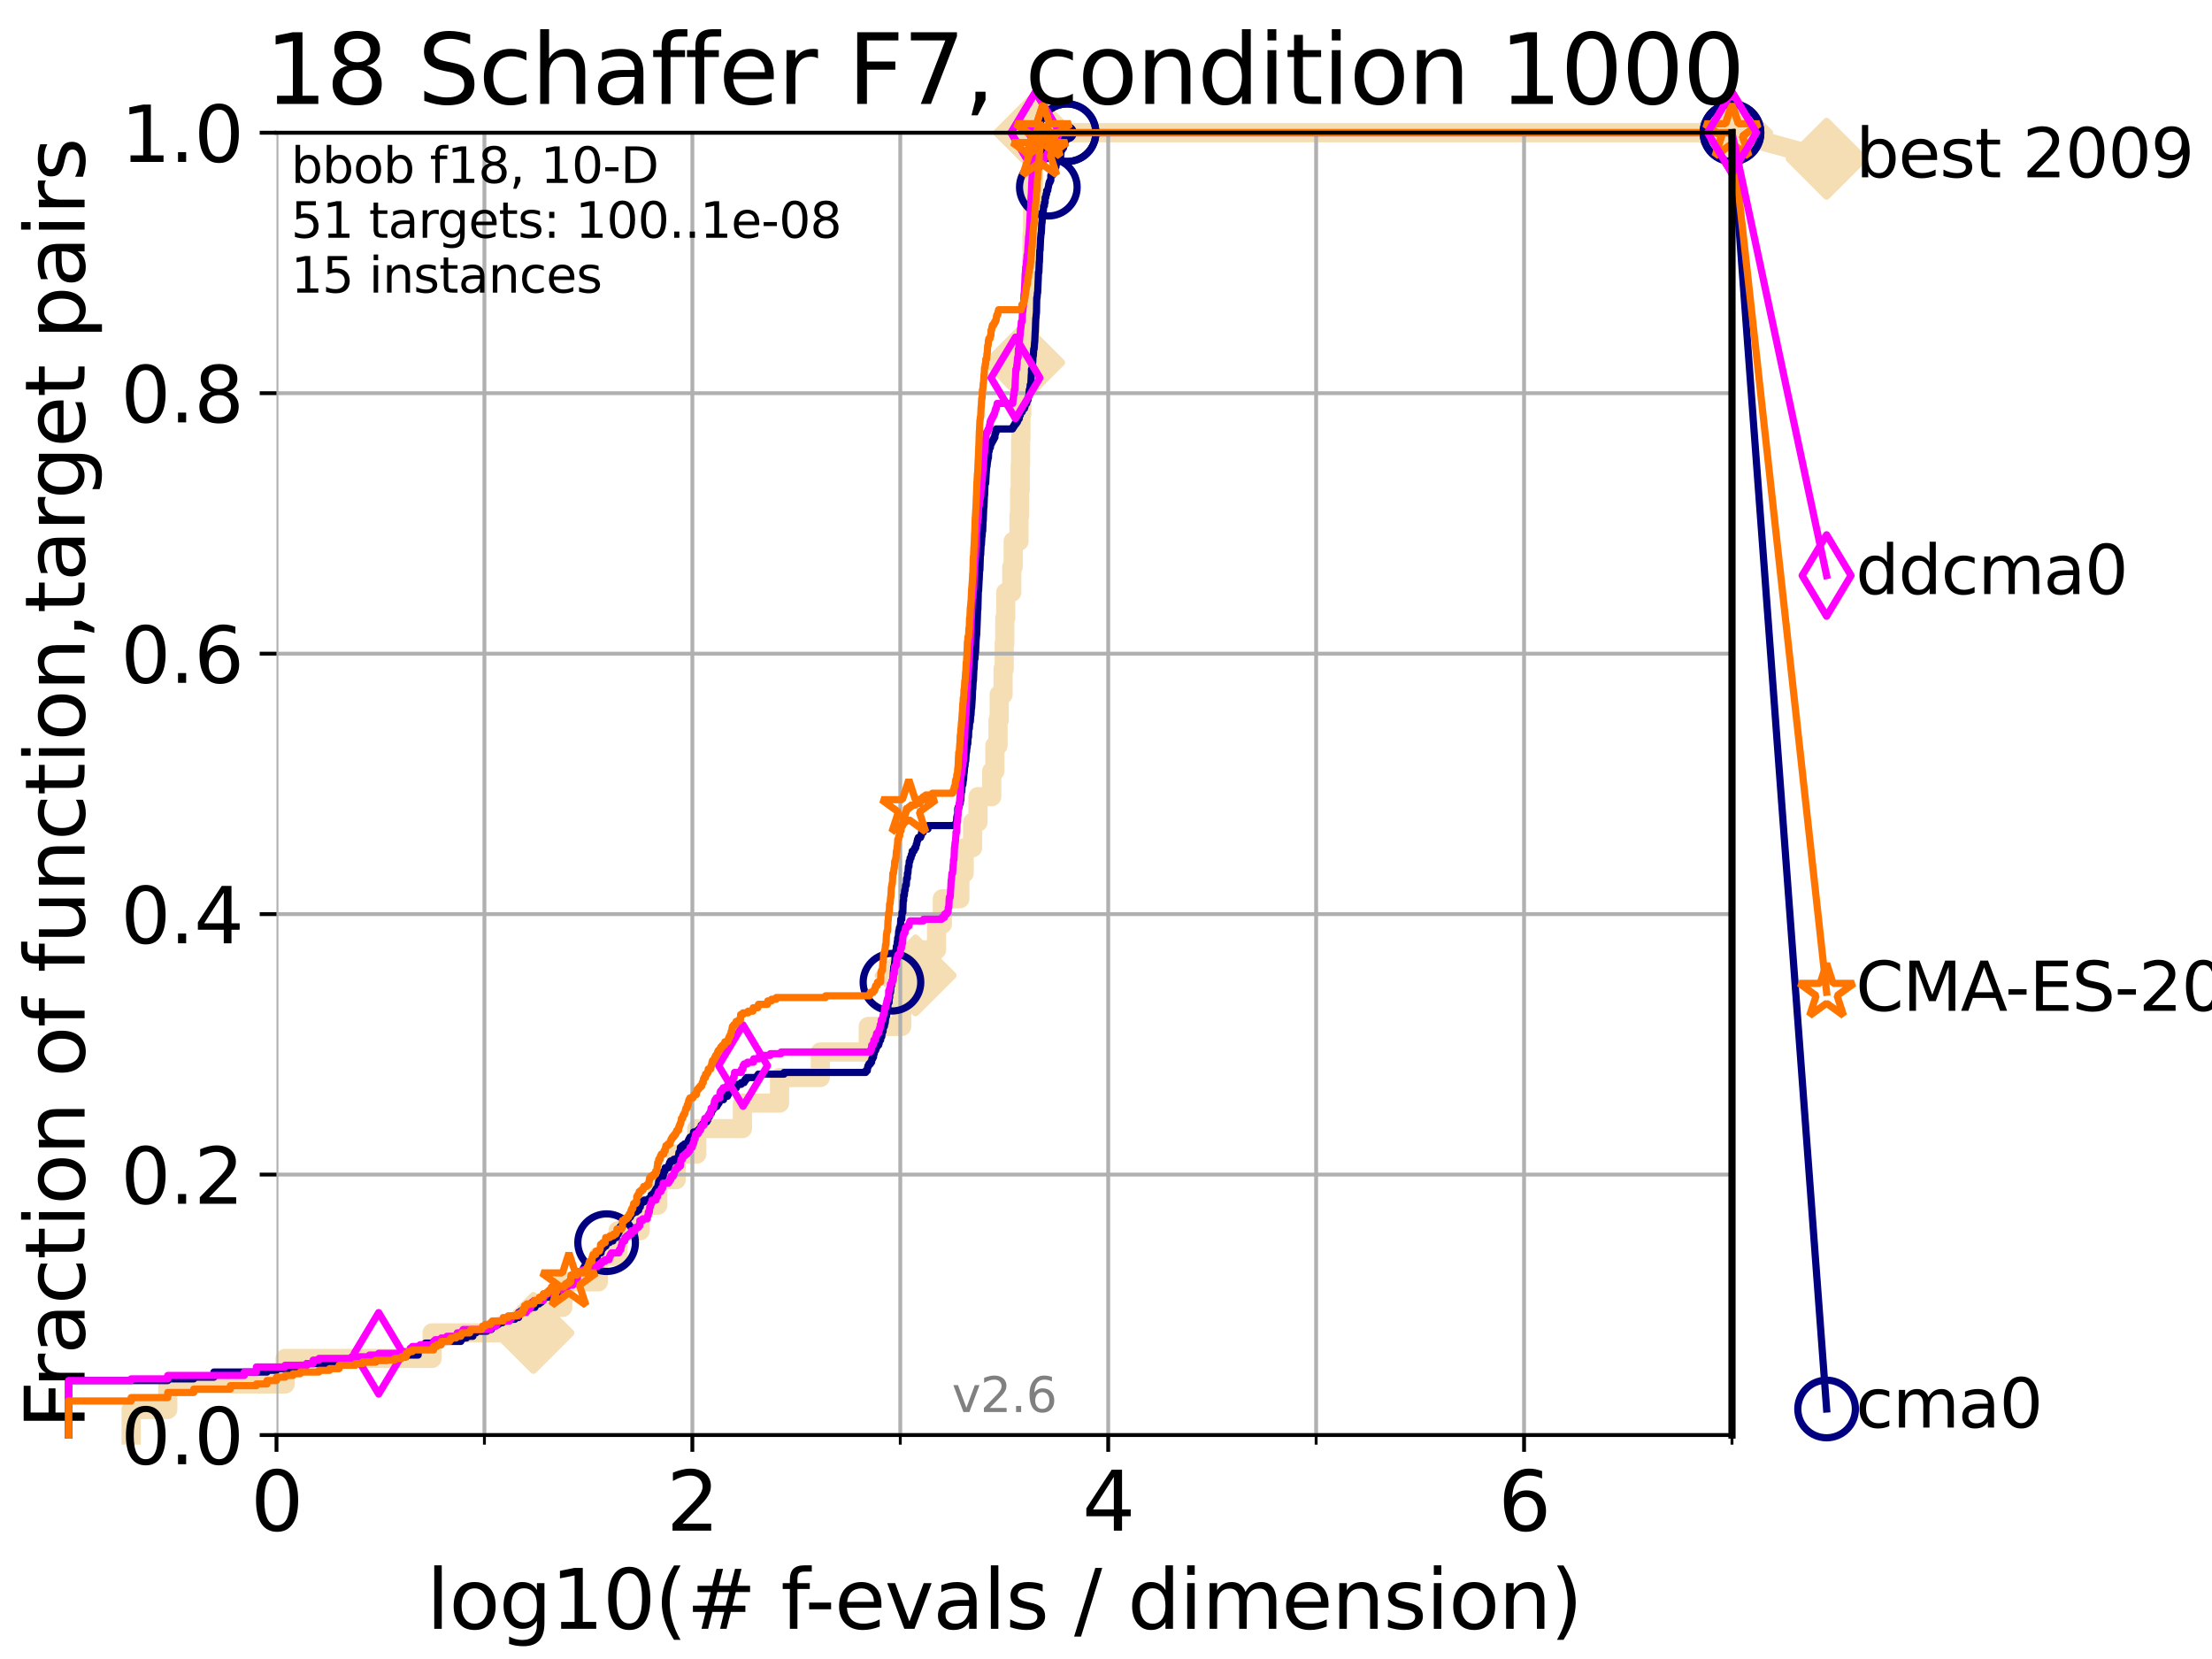 <?xml version="1.0" encoding="utf-8" standalone="no"?>
<!DOCTYPE svg PUBLIC "-//W3C//DTD SVG 1.1//EN"
  "http://www.w3.org/Graphics/SVG/1.1/DTD/svg11.dtd">
<svg xmlns:xlink="http://www.w3.org/1999/xlink" width="460.8pt" height="345.6pt" viewBox="0 0 460.8 345.6" xmlns="http://www.w3.org/2000/svg" version="1.1">
 <defs>
  <style type="text/css">*{stroke-linejoin: round; stroke-linecap: butt}</style>
 </defs>
 <g id="figure_1">
  <g id="patch_1">
   <path d="M 0 345.6 
L 460.8 345.6 
L 460.8 0 
L 0 0 
z
" style="fill: #ffffff"/>
  </g>
  <g id="axes_1">
   <g id="patch_2">
    <path d="M 57.6 298.944 
L 360.806 298.944 
L 360.806 27.648 
L 57.6 27.648 
z
" style="fill: #ffffff"/>
   </g>
   <g id="line2d_1">
    <path d="M 27.324 298.944 
L 27.324 293.624 
L 34.951 293.624 
L 34.951 288.305 
L 59.393 288.305 
L 59.393 282.985 
L 90.008 282.985 
L 90.008 277.666 
L 111.117 277.666 
L 111.117 272.346 
L 117.227 272.346 
L 117.227 267.027 
L 124.642 267.027 
L 124.642 261.707 
L 128.744 261.707 
L 128.744 256.388 
L 133.357 256.388 
L 133.357 251.068 
L 137.031 251.068 
L 137.031 245.749 
L 140.861 245.749 
L 140.861 240.429 
L 145.148 240.429 
L 145.148 235.11 
L 154.661 235.11 
L 154.661 229.79 
L 162.399 229.79 
L 162.399 224.471 
L 170.883 224.471 
L 170.883 219.151 
L 180.868 219.151 
L 180.868 213.832 
L 187.84 213.832 
L 187.84 208.512 
L 189.127 208.512 
L 189.127 203.192 
L 190.736 203.192 
L 190.736 197.873 
L 195.101 197.873 
L 195.101 192.553 
L 196.302 192.553 
L 196.302 187.234 
L 199.952 187.234 
L 199.952 181.914 
L 200.858 181.914 
L 200.858 176.595 
L 202.613 176.595 
L 202.613 171.275 
L 203.733 171.275 
L 203.733 165.956 
L 206.6 165.956 
L 206.6 160.636 
L 207.251 160.636 
L 207.251 155.317 
L 207.904 155.317 
L 207.904 149.997 
L 208.153 149.997 
L 208.153 144.678 
L 208.957 144.678 
L 208.957 139.358 
L 209.196 139.358 
L 209.196 134.039 
L 209.317 134.039 
L 209.317 128.719 
L 209.51 128.719 
L 209.51 123.4 
L 210.768 123.4 
L 210.768 118.08 
L 211.068 118.08 
L 211.068 112.76 
L 212.276 112.76 
L 212.276 107.441 
L 212.402 107.441 
L 212.402 102.121 
L 212.539 102.121 
L 212.539 96.802 
L 212.605 96.802 
L 212.605 91.482 
L 212.682 91.482 
L 212.682 86.163 
L 212.853 86.163 
L 212.853 80.843 
L 213.045 80.843 
L 213.045 75.524 
L 213.348 75.524 
L 213.348 70.204 
L 214.548 70.204 
L 214.548 64.885 
L 214.693 64.885 
L 214.693 59.565 
L 214.856 59.565 
L 214.856 54.246 
L 214.984 54.246 
L 214.984 48.926 
L 215.12 48.926 
L 215.12 43.607 
L 215.226 43.607 
L 215.226 38.287 
L 215.329 38.287 
L 215.329 32.968 
L 215.43 32.968 
L 215.43 27.648 
L 360.806 27.648 
" style="fill: none; stroke: #f5deb3; stroke-width: 4; stroke-linecap: square"/>
   </g>
   <g id="line2d_2">
    <defs>
     <path id="m9a026d84f6" d="M -0 7.778 
L 7.778 0 
L 0 -7.778 
L -7.778 -0 
z
" style="stroke: #f5deb3; stroke-width: 1.5; stroke-linejoin: miter"/>
    </defs>
    <g>
     <use xlink:href="#m9a026d84f6" x="111.117" y="277.666" style="fill: #f5deb3; stroke: #f5deb3; stroke-width: 1.5; stroke-linejoin: miter"/>
     <use xlink:href="#m9a026d84f6" x="190.736" y="203.192" style="fill: #f5deb3; stroke: #f5deb3; stroke-width: 1.5; stroke-linejoin: miter"/>
     <use xlink:href="#m9a026d84f6" x="213.348" y="75.524" style="fill: #f5deb3; stroke: #f5deb3; stroke-width: 1.5; stroke-linejoin: miter"/>
     <use xlink:href="#m9a026d84f6" x="215.43" y="27.648" style="fill: #f5deb3; stroke: #f5deb3; stroke-width: 1.5; stroke-linejoin: miter"/>
     <use xlink:href="#m9a026d84f6" x="215.43" y="27.648" style="fill: #f5deb3; stroke: #f5deb3; stroke-width: 1.5; stroke-linejoin: miter"/>
     <use xlink:href="#m9a026d84f6" x="360.806" y="27.648" style="fill: #f5deb3; stroke: #f5deb3; stroke-width: 1.5; stroke-linejoin: miter"/>
    </g>
   </g>
   <g id="line2d_3">
    <path style="fill: none; stroke: #f5deb3; stroke-width: 4; stroke-linecap: square"/>
    <g/>
   </g>
   <g id="line2d_4">
    <path d="M 360.806 27.648 
L 380.515 33.074 
" style="fill: none; stroke: #f5deb3; stroke-width: 4; stroke-linecap: square"/>
    <g>
     <use xlink:href="#m9a026d84f6" x="360.806" y="27.648" style="fill: #f5deb3; stroke: #f5deb3; stroke-width: 1.5; stroke-linejoin: miter"/>
     <use xlink:href="#m9a026d84f6" x="380.515" y="33.074" style="fill: #f5deb3; stroke: #f5deb3; stroke-width: 1.5; stroke-linejoin: miter"/>
    </g>
   </g>
   <g id="matplotlib.axis_1">
    <g id="xtick_1">
     <g id="line2d_5">
      <path d="M 57.6 298.944 
L 57.6 27.648 
" clip-path="url(#p91387e7e37)" style="fill: none; stroke: #b0b0b0; stroke-width: 0.8; stroke-linecap: square"/>
     </g>
     <g id="line2d_6">
      <defs>
       <path id="mf41e1c4331" d="M 0 0 
L 0 3.5 
" style="stroke: #000000; stroke-width: 0.8"/>
      </defs>
      <g>
       <use xlink:href="#mf41e1c4331" x="57.6" y="298.944" style="stroke: #000000; stroke-width: 0.8"/>
      </g>
     </g>
     <g id="text_1">
      <!-- 0 -->
      <g transform="translate(52.192 318.861)scale(0.17 -0.17)">
       <defs>
        <path id="DejaVuSans-30" d="M 2034 4250 
Q 1547 4250 1301 3770 
Q 1056 3291 1056 2328 
Q 1056 1369 1301 889 
Q 1547 409 2034 409 
Q 2525 409 2770 889 
Q 3016 1369 3016 2328 
Q 3016 3291 2770 3770 
Q 2525 4250 2034 4250 
z
M 2034 4750 
Q 2819 4750 3233 4129 
Q 3647 3509 3647 2328 
Q 3647 1150 3233 529 
Q 2819 -91 2034 -91 
Q 1250 -91 836 529 
Q 422 1150 422 2328 
Q 422 3509 836 4129 
Q 1250 4750 2034 4750 
z
" transform="scale(0.016)"/>
       </defs>
       <use xlink:href="#DejaVuSans-30"/>
      </g>
     </g>
    </g>
    <g id="xtick_2">
     <g id="line2d_7">
      <path d="M 144.23 298.944 
L 144.23 27.648 
" clip-path="url(#p91387e7e37)" style="fill: none; stroke: #b0b0b0; stroke-width: 0.8; stroke-linecap: square"/>
     </g>
     <g id="line2d_8">
      <g>
       <use xlink:href="#mf41e1c4331" x="144.23" y="298.944" style="stroke: #000000; stroke-width: 0.8"/>
      </g>
     </g>
     <g id="text_2">
      <!-- 2 -->
      <g transform="translate(138.822 318.861)scale(0.17 -0.17)">
       <defs>
        <path id="DejaVuSans-32" d="M 1228 531 
L 3431 531 
L 3431 0 
L 469 0 
L 469 531 
Q 828 903 1448 1529 
Q 2069 2156 2228 2338 
Q 2531 2678 2651 2914 
Q 2772 3150 2772 3378 
Q 2772 3750 2511 3984 
Q 2250 4219 1831 4219 
Q 1534 4219 1204 4116 
Q 875 4013 500 3803 
L 500 4441 
Q 881 4594 1212 4672 
Q 1544 4750 1819 4750 
Q 2544 4750 2975 4387 
Q 3406 4025 3406 3419 
Q 3406 3131 3298 2873 
Q 3191 2616 2906 2266 
Q 2828 2175 2409 1742 
Q 1991 1309 1228 531 
z
" transform="scale(0.016)"/>
       </defs>
       <use xlink:href="#DejaVuSans-32"/>
      </g>
     </g>
    </g>
    <g id="xtick_3">
     <g id="line2d_9">
      <path d="M 230.861 298.944 
L 230.861 27.648 
" clip-path="url(#p91387e7e37)" style="fill: none; stroke: #b0b0b0; stroke-width: 0.8; stroke-linecap: square"/>
     </g>
     <g id="line2d_10">
      <g>
       <use xlink:href="#mf41e1c4331" x="230.861" y="298.944" style="stroke: #000000; stroke-width: 0.8"/>
      </g>
     </g>
     <g id="text_3">
      <!-- 4 -->
      <g transform="translate(225.453 318.861)scale(0.17 -0.17)">
       <defs>
        <path id="DejaVuSans-34" d="M 2419 4116 
L 825 1625 
L 2419 1625 
L 2419 4116 
z
M 2253 4666 
L 3047 4666 
L 3047 1625 
L 3713 1625 
L 3713 1100 
L 3047 1100 
L 3047 0 
L 2419 0 
L 2419 1100 
L 313 1100 
L 313 1709 
L 2253 4666 
z
" transform="scale(0.016)"/>
       </defs>
       <use xlink:href="#DejaVuSans-34"/>
      </g>
     </g>
    </g>
    <g id="xtick_4">
     <g id="line2d_11">
      <path d="M 317.491 298.944 
L 317.491 27.648 
" clip-path="url(#p91387e7e37)" style="fill: none; stroke: #b0b0b0; stroke-width: 0.8; stroke-linecap: square"/>
     </g>
     <g id="line2d_12">
      <g>
       <use xlink:href="#mf41e1c4331" x="317.491" y="298.944" style="stroke: #000000; stroke-width: 0.8"/>
      </g>
     </g>
     <g id="text_4">
      <!-- 6 -->
      <g transform="translate(312.083 318.861)scale(0.17 -0.17)">
       <defs>
        <path id="DejaVuSans-36" d="M 2113 2584 
Q 1688 2584 1439 2293 
Q 1191 2003 1191 1497 
Q 1191 994 1439 701 
Q 1688 409 2113 409 
Q 2538 409 2786 701 
Q 3034 994 3034 1497 
Q 3034 2003 2786 2293 
Q 2538 2584 2113 2584 
z
M 3366 4563 
L 3366 3988 
Q 3128 4100 2886 4159 
Q 2644 4219 2406 4219 
Q 1781 4219 1451 3797 
Q 1122 3375 1075 2522 
Q 1259 2794 1537 2939 
Q 1816 3084 2150 3084 
Q 2853 3084 3261 2657 
Q 3669 2231 3669 1497 
Q 3669 778 3244 343 
Q 2819 -91 2113 -91 
Q 1303 -91 875 529 
Q 447 1150 447 2328 
Q 447 3434 972 4092 
Q 1497 4750 2381 4750 
Q 2619 4750 2861 4703 
Q 3103 4656 3366 4563 
z
" transform="scale(0.016)"/>
       </defs>
       <use xlink:href="#DejaVuSans-36"/>
      </g>
     </g>
    </g>
    <g id="xtick_5">
     <g id="line2d_13">
      <path d="M 100.915 298.944 
L 100.915 27.648 
" clip-path="url(#p91387e7e37)" style="fill: none; stroke: #b0b0b0; stroke-width: 0.8; stroke-linecap: square"/>
     </g>
     <g id="line2d_14">
      <defs>
       <path id="m5ae9d81795" d="M 0 0 
L 0 2 
" style="stroke: #000000; stroke-width: 0.6"/>
      </defs>
      <g>
       <use xlink:href="#m5ae9d81795" x="100.915" y="298.944" style="stroke: #000000; stroke-width: 0.6"/>
      </g>
     </g>
    </g>
    <g id="xtick_6">
     <g id="line2d_15">
      <path d="M 187.546 298.944 
L 187.546 27.648 
" clip-path="url(#p91387e7e37)" style="fill: none; stroke: #b0b0b0; stroke-width: 0.8; stroke-linecap: square"/>
     </g>
     <g id="line2d_16">
      <g>
       <use xlink:href="#m5ae9d81795" x="187.546" y="298.944" style="stroke: #000000; stroke-width: 0.6"/>
      </g>
     </g>
    </g>
    <g id="xtick_7">
     <g id="line2d_17">
      <path d="M 274.176 298.944 
L 274.176 27.648 
" clip-path="url(#p91387e7e37)" style="fill: none; stroke: #b0b0b0; stroke-width: 0.8; stroke-linecap: square"/>
     </g>
     <g id="line2d_18">
      <g>
       <use xlink:href="#m5ae9d81795" x="274.176" y="298.944" style="stroke: #000000; stroke-width: 0.6"/>
      </g>
     </g>
    </g>
    <g id="xtick_8">
     <g id="line2d_19">
      <path d="M 360.806 298.944 
L 360.806 27.648 
" clip-path="url(#p91387e7e37)" style="fill: none; stroke: #b0b0b0; stroke-width: 0.8; stroke-linecap: square"/>
     </g>
     <g id="line2d_20">
      <g>
       <use xlink:href="#m5ae9d81795" x="360.806" y="298.944" style="stroke: #000000; stroke-width: 0.6"/>
      </g>
     </g>
    </g>
    <g id="text_5">
     <!-- log10(# f-evals / dimension) -->
     <g transform="translate(88.823 339.314)scale(0.17 -0.17)">
      <defs>
       <path id="DejaVuSans-6c" d="M 603 4863 
L 1178 4863 
L 1178 0 
L 603 0 
L 603 4863 
z
" transform="scale(0.016)"/>
       <path id="DejaVuSans-6f" d="M 1959 3097 
Q 1497 3097 1228 2736 
Q 959 2375 959 1747 
Q 959 1119 1226 758 
Q 1494 397 1959 397 
Q 2419 397 2687 759 
Q 2956 1122 2956 1747 
Q 2956 2369 2687 2733 
Q 2419 3097 1959 3097 
z
M 1959 3584 
Q 2709 3584 3137 3096 
Q 3566 2609 3566 1747 
Q 3566 888 3137 398 
Q 2709 -91 1959 -91 
Q 1206 -91 779 398 
Q 353 888 353 1747 
Q 353 2609 779 3096 
Q 1206 3584 1959 3584 
z
" transform="scale(0.016)"/>
       <path id="DejaVuSans-67" d="M 2906 1791 
Q 2906 2416 2648 2759 
Q 2391 3103 1925 3103 
Q 1463 3103 1205 2759 
Q 947 2416 947 1791 
Q 947 1169 1205 825 
Q 1463 481 1925 481 
Q 2391 481 2648 825 
Q 2906 1169 2906 1791 
z
M 3481 434 
Q 3481 -459 3084 -895 
Q 2688 -1331 1869 -1331 
Q 1566 -1331 1297 -1286 
Q 1028 -1241 775 -1147 
L 775 -588 
Q 1028 -725 1275 -790 
Q 1522 -856 1778 -856 
Q 2344 -856 2625 -561 
Q 2906 -266 2906 331 
L 2906 616 
Q 2728 306 2450 153 
Q 2172 0 1784 0 
Q 1141 0 747 490 
Q 353 981 353 1791 
Q 353 2603 747 3093 
Q 1141 3584 1784 3584 
Q 2172 3584 2450 3431 
Q 2728 3278 2906 2969 
L 2906 3500 
L 3481 3500 
L 3481 434 
z
" transform="scale(0.016)"/>
       <path id="DejaVuSans-31" d="M 794 531 
L 1825 531 
L 1825 4091 
L 703 3866 
L 703 4441 
L 1819 4666 
L 2450 4666 
L 2450 531 
L 3481 531 
L 3481 0 
L 794 0 
L 794 531 
z
" transform="scale(0.016)"/>
       <path id="DejaVuSans-28" d="M 1984 4856 
Q 1566 4138 1362 3434 
Q 1159 2731 1159 2009 
Q 1159 1288 1364 580 
Q 1569 -128 1984 -844 
L 1484 -844 
Q 1016 -109 783 600 
Q 550 1309 550 2009 
Q 550 2706 781 3412 
Q 1013 4119 1484 4856 
L 1984 4856 
z
" transform="scale(0.016)"/>
       <path id="DejaVuSans-23" d="M 3272 2816 
L 2363 2816 
L 2100 1772 
L 3016 1772 
L 3272 2816 
z
M 2803 4594 
L 2478 3297 
L 3391 3297 
L 3719 4594 
L 4219 4594 
L 3897 3297 
L 4872 3297 
L 4872 2816 
L 3775 2816 
L 3519 1772 
L 4513 1772 
L 4513 1294 
L 3397 1294 
L 3072 0 
L 2572 0 
L 2894 1294 
L 1978 1294 
L 1656 0 
L 1153 0 
L 1478 1294 
L 494 1294 
L 494 1772 
L 1594 1772 
L 1856 2816 
L 850 2816 
L 850 3297 
L 1978 3297 
L 2297 4594 
L 2803 4594 
z
" transform="scale(0.016)"/>
       <path id="DejaVuSans-20" transform="scale(0.016)"/>
       <path id="DejaVuSans-66" d="M 2375 4863 
L 2375 4384 
L 1825 4384 
Q 1516 4384 1395 4259 
Q 1275 4134 1275 3809 
L 1275 3500 
L 2222 3500 
L 2222 3053 
L 1275 3053 
L 1275 0 
L 697 0 
L 697 3053 
L 147 3053 
L 147 3500 
L 697 3500 
L 697 3744 
Q 697 4328 969 4595 
Q 1241 4863 1831 4863 
L 2375 4863 
z
" transform="scale(0.016)"/>
       <path id="DejaVuSans-2d" d="M 313 2009 
L 1997 2009 
L 1997 1497 
L 313 1497 
L 313 2009 
z
" transform="scale(0.016)"/>
       <path id="DejaVuSans-65" d="M 3597 1894 
L 3597 1613 
L 953 1613 
Q 991 1019 1311 708 
Q 1631 397 2203 397 
Q 2534 397 2845 478 
Q 3156 559 3463 722 
L 3463 178 
Q 3153 47 2828 -22 
Q 2503 -91 2169 -91 
Q 1331 -91 842 396 
Q 353 884 353 1716 
Q 353 2575 817 3079 
Q 1281 3584 2069 3584 
Q 2775 3584 3186 3129 
Q 3597 2675 3597 1894 
z
M 3022 2063 
Q 3016 2534 2758 2815 
Q 2500 3097 2075 3097 
Q 1594 3097 1305 2825 
Q 1016 2553 972 2059 
L 3022 2063 
z
" transform="scale(0.016)"/>
       <path id="DejaVuSans-76" d="M 191 3500 
L 800 3500 
L 1894 563 
L 2988 3500 
L 3597 3500 
L 2284 0 
L 1503 0 
L 191 3500 
z
" transform="scale(0.016)"/>
       <path id="DejaVuSans-61" d="M 2194 1759 
Q 1497 1759 1228 1600 
Q 959 1441 959 1056 
Q 959 750 1161 570 
Q 1363 391 1709 391 
Q 2188 391 2477 730 
Q 2766 1069 2766 1631 
L 2766 1759 
L 2194 1759 
z
M 3341 1997 
L 3341 0 
L 2766 0 
L 2766 531 
Q 2569 213 2275 61 
Q 1981 -91 1556 -91 
Q 1019 -91 701 211 
Q 384 513 384 1019 
Q 384 1609 779 1909 
Q 1175 2209 1959 2209 
L 2766 2209 
L 2766 2266 
Q 2766 2663 2505 2880 
Q 2244 3097 1772 3097 
Q 1472 3097 1187 3025 
Q 903 2953 641 2809 
L 641 3341 
Q 956 3463 1253 3523 
Q 1550 3584 1831 3584 
Q 2591 3584 2966 3190 
Q 3341 2797 3341 1997 
z
" transform="scale(0.016)"/>
       <path id="DejaVuSans-73" d="M 2834 3397 
L 2834 2853 
Q 2591 2978 2328 3040 
Q 2066 3103 1784 3103 
Q 1356 3103 1142 2972 
Q 928 2841 928 2578 
Q 928 2378 1081 2264 
Q 1234 2150 1697 2047 
L 1894 2003 
Q 2506 1872 2764 1633 
Q 3022 1394 3022 966 
Q 3022 478 2636 193 
Q 2250 -91 1575 -91 
Q 1294 -91 989 -36 
Q 684 19 347 128 
L 347 722 
Q 666 556 975 473 
Q 1284 391 1588 391 
Q 1994 391 2212 530 
Q 2431 669 2431 922 
Q 2431 1156 2273 1281 
Q 2116 1406 1581 1522 
L 1381 1569 
Q 847 1681 609 1914 
Q 372 2147 372 2553 
Q 372 3047 722 3315 
Q 1072 3584 1716 3584 
Q 2034 3584 2315 3537 
Q 2597 3491 2834 3397 
z
" transform="scale(0.016)"/>
       <path id="DejaVuSans-2f" d="M 1625 4666 
L 2156 4666 
L 531 -594 
L 0 -594 
L 1625 4666 
z
" transform="scale(0.016)"/>
       <path id="DejaVuSans-64" d="M 2906 2969 
L 2906 4863 
L 3481 4863 
L 3481 0 
L 2906 0 
L 2906 525 
Q 2725 213 2448 61 
Q 2172 -91 1784 -91 
Q 1150 -91 751 415 
Q 353 922 353 1747 
Q 353 2572 751 3078 
Q 1150 3584 1784 3584 
Q 2172 3584 2448 3432 
Q 2725 3281 2906 2969 
z
M 947 1747 
Q 947 1113 1208 752 
Q 1469 391 1925 391 
Q 2381 391 2643 752 
Q 2906 1113 2906 1747 
Q 2906 2381 2643 2742 
Q 2381 3103 1925 3103 
Q 1469 3103 1208 2742 
Q 947 2381 947 1747 
z
" transform="scale(0.016)"/>
       <path id="DejaVuSans-69" d="M 603 3500 
L 1178 3500 
L 1178 0 
L 603 0 
L 603 3500 
z
M 603 4863 
L 1178 4863 
L 1178 4134 
L 603 4134 
L 603 4863 
z
" transform="scale(0.016)"/>
       <path id="DejaVuSans-6d" d="M 3328 2828 
Q 3544 3216 3844 3400 
Q 4144 3584 4550 3584 
Q 5097 3584 5394 3201 
Q 5691 2819 5691 2113 
L 5691 0 
L 5113 0 
L 5113 2094 
Q 5113 2597 4934 2840 
Q 4756 3084 4391 3084 
Q 3944 3084 3684 2787 
Q 3425 2491 3425 1978 
L 3425 0 
L 2847 0 
L 2847 2094 
Q 2847 2600 2669 2842 
Q 2491 3084 2119 3084 
Q 1678 3084 1418 2786 
Q 1159 2488 1159 1978 
L 1159 0 
L 581 0 
L 581 3500 
L 1159 3500 
L 1159 2956 
Q 1356 3278 1631 3431 
Q 1906 3584 2284 3584 
Q 2666 3584 2933 3390 
Q 3200 3197 3328 2828 
z
" transform="scale(0.016)"/>
       <path id="DejaVuSans-6e" d="M 3513 2113 
L 3513 0 
L 2938 0 
L 2938 2094 
Q 2938 2591 2744 2837 
Q 2550 3084 2163 3084 
Q 1697 3084 1428 2787 
Q 1159 2491 1159 1978 
L 1159 0 
L 581 0 
L 581 3500 
L 1159 3500 
L 1159 2956 
Q 1366 3272 1645 3428 
Q 1925 3584 2291 3584 
Q 2894 3584 3203 3211 
Q 3513 2838 3513 2113 
z
" transform="scale(0.016)"/>
       <path id="DejaVuSans-29" d="M 513 4856 
L 1013 4856 
Q 1481 4119 1714 3412 
Q 1947 2706 1947 2009 
Q 1947 1309 1714 600 
Q 1481 -109 1013 -844 
L 513 -844 
Q 928 -128 1133 580 
Q 1338 1288 1338 2009 
Q 1338 2731 1133 3434 
Q 928 4138 513 4856 
z
" transform="scale(0.016)"/>
      </defs>
      <use xlink:href="#DejaVuSans-6c"/>
      <use xlink:href="#DejaVuSans-6f" x="27.783"/>
      <use xlink:href="#DejaVuSans-67" x="88.965"/>
      <use xlink:href="#DejaVuSans-31" x="152.441"/>
      <use xlink:href="#DejaVuSans-30" x="216.064"/>
      <use xlink:href="#DejaVuSans-28" x="279.688"/>
      <use xlink:href="#DejaVuSans-23" x="318.701"/>
      <use xlink:href="#DejaVuSans-20" x="402.49"/>
      <use xlink:href="#DejaVuSans-66" x="434.277"/>
      <use xlink:href="#DejaVuSans-2d" x="463.982"/>
      <use xlink:href="#DejaVuSans-65" x="500.066"/>
      <use xlink:href="#DejaVuSans-76" x="561.59"/>
      <use xlink:href="#DejaVuSans-61" x="620.77"/>
      <use xlink:href="#DejaVuSans-6c" x="682.049"/>
      <use xlink:href="#DejaVuSans-73" x="709.832"/>
      <use xlink:href="#DejaVuSans-20" x="761.932"/>
      <use xlink:href="#DejaVuSans-2f" x="793.719"/>
      <use xlink:href="#DejaVuSans-20" x="827.41"/>
      <use xlink:href="#DejaVuSans-64" x="859.197"/>
      <use xlink:href="#DejaVuSans-69" x="922.674"/>
      <use xlink:href="#DejaVuSans-6d" x="950.457"/>
      <use xlink:href="#DejaVuSans-65" x="1047.869"/>
      <use xlink:href="#DejaVuSans-6e" x="1109.393"/>
      <use xlink:href="#DejaVuSans-73" x="1172.771"/>
      <use xlink:href="#DejaVuSans-69" x="1224.871"/>
      <use xlink:href="#DejaVuSans-6f" x="1252.654"/>
      <use xlink:href="#DejaVuSans-6e" x="1313.836"/>
      <use xlink:href="#DejaVuSans-29" x="1377.215"/>
     </g>
    </g>
   </g>
   <g id="matplotlib.axis_2">
    <g id="ytick_1">
     <g id="line2d_21">
      <path d="M 57.6 298.944 
L 360.806 298.944 
" clip-path="url(#p91387e7e37)" style="fill: none; stroke: #b0b0b0; stroke-width: 0.8; stroke-linecap: square"/>
     </g>
     <g id="line2d_22">
      <defs>
       <path id="me09e190362" d="M 0 0 
L -3.5 0 
" style="stroke: #000000; stroke-width: 0.8"/>
      </defs>
      <g>
       <use xlink:href="#me09e190362" x="57.6" y="298.944" style="stroke: #000000; stroke-width: 0.8"/>
      </g>
     </g>
     <g id="text_6">
      <!-- 0.0 -->
      <g transform="translate(25.155 305.023)scale(0.16 -0.16)">
       <defs>
        <path id="DejaVuSans-2e" d="M 684 794 
L 1344 794 
L 1344 0 
L 684 0 
L 684 794 
z
" transform="scale(0.016)"/>
       </defs>
       <use xlink:href="#DejaVuSans-30"/>
       <use xlink:href="#DejaVuSans-2e" x="63.623"/>
       <use xlink:href="#DejaVuSans-30" x="95.41"/>
      </g>
     </g>
    </g>
    <g id="ytick_2">
     <g id="line2d_23">
      <path d="M 57.6 244.685 
L 360.806 244.685 
" clip-path="url(#p91387e7e37)" style="fill: none; stroke: #b0b0b0; stroke-width: 0.8; stroke-linecap: square"/>
     </g>
     <g id="line2d_24">
      <g>
       <use xlink:href="#me09e190362" x="57.6" y="244.685" style="stroke: #000000; stroke-width: 0.8"/>
      </g>
     </g>
     <g id="text_7">
      <!-- 0.2 -->
      <g transform="translate(25.155 250.764)scale(0.16 -0.16)">
       <use xlink:href="#DejaVuSans-30"/>
       <use xlink:href="#DejaVuSans-2e" x="63.623"/>
       <use xlink:href="#DejaVuSans-32" x="95.41"/>
      </g>
     </g>
    </g>
    <g id="ytick_3">
     <g id="line2d_25">
      <path d="M 57.6 190.426 
L 360.806 190.426 
" clip-path="url(#p91387e7e37)" style="fill: none; stroke: #b0b0b0; stroke-width: 0.8; stroke-linecap: square"/>
     </g>
     <g id="line2d_26">
      <g>
       <use xlink:href="#me09e190362" x="57.6" y="190.426" style="stroke: #000000; stroke-width: 0.8"/>
      </g>
     </g>
     <g id="text_8">
      <!-- 0.4 -->
      <g transform="translate(25.155 196.504)scale(0.16 -0.16)">
       <use xlink:href="#DejaVuSans-30"/>
       <use xlink:href="#DejaVuSans-2e" x="63.623"/>
       <use xlink:href="#DejaVuSans-34" x="95.41"/>
      </g>
     </g>
    </g>
    <g id="ytick_4">
     <g id="line2d_27">
      <path d="M 57.6 136.166 
L 360.806 136.166 
" clip-path="url(#p91387e7e37)" style="fill: none; stroke: #b0b0b0; stroke-width: 0.8; stroke-linecap: square"/>
     </g>
     <g id="line2d_28">
      <g>
       <use xlink:href="#me09e190362" x="57.6" y="136.166" style="stroke: #000000; stroke-width: 0.8"/>
      </g>
     </g>
     <g id="text_9">
      <!-- 0.6 -->
      <g transform="translate(25.155 142.245)scale(0.16 -0.16)">
       <use xlink:href="#DejaVuSans-30"/>
       <use xlink:href="#DejaVuSans-2e" x="63.623"/>
       <use xlink:href="#DejaVuSans-36" x="95.41"/>
      </g>
     </g>
    </g>
    <g id="ytick_5">
     <g id="line2d_29">
      <path d="M 57.6 81.907 
L 360.806 81.907 
" clip-path="url(#p91387e7e37)" style="fill: none; stroke: #b0b0b0; stroke-width: 0.8; stroke-linecap: square"/>
     </g>
     <g id="line2d_30">
      <g>
       <use xlink:href="#me09e190362" x="57.6" y="81.907" style="stroke: #000000; stroke-width: 0.8"/>
      </g>
     </g>
     <g id="text_10">
      <!-- 0.8 -->
      <g transform="translate(25.155 87.986)scale(0.16 -0.16)">
       <defs>
        <path id="DejaVuSans-38" d="M 2034 2216 
Q 1584 2216 1326 1975 
Q 1069 1734 1069 1313 
Q 1069 891 1326 650 
Q 1584 409 2034 409 
Q 2484 409 2743 651 
Q 3003 894 3003 1313 
Q 3003 1734 2745 1975 
Q 2488 2216 2034 2216 
z
M 1403 2484 
Q 997 2584 770 2862 
Q 544 3141 544 3541 
Q 544 4100 942 4425 
Q 1341 4750 2034 4750 
Q 2731 4750 3128 4425 
Q 3525 4100 3525 3541 
Q 3525 3141 3298 2862 
Q 3072 2584 2669 2484 
Q 3125 2378 3379 2068 
Q 3634 1759 3634 1313 
Q 3634 634 3220 271 
Q 2806 -91 2034 -91 
Q 1263 -91 848 271 
Q 434 634 434 1313 
Q 434 1759 690 2068 
Q 947 2378 1403 2484 
z
M 1172 3481 
Q 1172 3119 1398 2916 
Q 1625 2713 2034 2713 
Q 2441 2713 2670 2916 
Q 2900 3119 2900 3481 
Q 2900 3844 2670 4047 
Q 2441 4250 2034 4250 
Q 1625 4250 1398 4047 
Q 1172 3844 1172 3481 
z
" transform="scale(0.016)"/>
       </defs>
       <use xlink:href="#DejaVuSans-30"/>
       <use xlink:href="#DejaVuSans-2e" x="63.623"/>
       <use xlink:href="#DejaVuSans-38" x="95.41"/>
      </g>
     </g>
    </g>
    <g id="ytick_6">
     <g id="line2d_31">
      <path d="M 57.6 27.648 
L 360.806 27.648 
" clip-path="url(#p91387e7e37)" style="fill: none; stroke: #b0b0b0; stroke-width: 0.8; stroke-linecap: square"/>
     </g>
     <g id="line2d_32">
      <g>
       <use xlink:href="#me09e190362" x="57.6" y="27.648" style="stroke: #000000; stroke-width: 0.8"/>
      </g>
     </g>
     <g id="text_11">
      <!-- 1.0 -->
      <g transform="translate(25.155 33.727)scale(0.16 -0.16)">
       <use xlink:href="#DejaVuSans-31"/>
       <use xlink:href="#DejaVuSans-2e" x="63.623"/>
       <use xlink:href="#DejaVuSans-30" x="95.41"/>
      </g>
     </g>
    </g>
    <g id="text_12">
     <!-- Fraction of function,target pairs -->
     <g transform="translate(17.62 297.681)rotate(-90)scale(0.17 -0.17)">
      <defs>
       <path id="DejaVuSans-46" d="M 628 4666 
L 3309 4666 
L 3309 4134 
L 1259 4134 
L 1259 2759 
L 3109 2759 
L 3109 2228 
L 1259 2228 
L 1259 0 
L 628 0 
L 628 4666 
z
" transform="scale(0.016)"/>
       <path id="DejaVuSans-72" d="M 2631 2963 
Q 2534 3019 2420 3045 
Q 2306 3072 2169 3072 
Q 1681 3072 1420 2755 
Q 1159 2438 1159 1844 
L 1159 0 
L 581 0 
L 581 3500 
L 1159 3500 
L 1159 2956 
Q 1341 3275 1631 3429 
Q 1922 3584 2338 3584 
Q 2397 3584 2469 3576 
Q 2541 3569 2628 3553 
L 2631 2963 
z
" transform="scale(0.016)"/>
       <path id="DejaVuSans-63" d="M 3122 3366 
L 3122 2828 
Q 2878 2963 2633 3030 
Q 2388 3097 2138 3097 
Q 1578 3097 1268 2742 
Q 959 2388 959 1747 
Q 959 1106 1268 751 
Q 1578 397 2138 397 
Q 2388 397 2633 464 
Q 2878 531 3122 666 
L 3122 134 
Q 2881 22 2623 -34 
Q 2366 -91 2075 -91 
Q 1284 -91 818 406 
Q 353 903 353 1747 
Q 353 2603 823 3093 
Q 1294 3584 2113 3584 
Q 2378 3584 2631 3529 
Q 2884 3475 3122 3366 
z
" transform="scale(0.016)"/>
       <path id="DejaVuSans-74" d="M 1172 4494 
L 1172 3500 
L 2356 3500 
L 2356 3053 
L 1172 3053 
L 1172 1153 
Q 1172 725 1289 603 
Q 1406 481 1766 481 
L 2356 481 
L 2356 0 
L 1766 0 
Q 1100 0 847 248 
Q 594 497 594 1153 
L 594 3053 
L 172 3053 
L 172 3500 
L 594 3500 
L 594 4494 
L 1172 4494 
z
" transform="scale(0.016)"/>
       <path id="DejaVuSans-75" d="M 544 1381 
L 544 3500 
L 1119 3500 
L 1119 1403 
Q 1119 906 1312 657 
Q 1506 409 1894 409 
Q 2359 409 2629 706 
Q 2900 1003 2900 1516 
L 2900 3500 
L 3475 3500 
L 3475 0 
L 2900 0 
L 2900 538 
Q 2691 219 2414 64 
Q 2138 -91 1772 -91 
Q 1169 -91 856 284 
Q 544 659 544 1381 
z
M 1991 3584 
L 1991 3584 
z
" transform="scale(0.016)"/>
       <path id="DejaVuSans-2c" d="M 750 794 
L 1409 794 
L 1409 256 
L 897 -744 
L 494 -744 
L 750 256 
L 750 794 
z
" transform="scale(0.016)"/>
       <path id="DejaVuSans-70" d="M 1159 525 
L 1159 -1331 
L 581 -1331 
L 581 3500 
L 1159 3500 
L 1159 2969 
Q 1341 3281 1617 3432 
Q 1894 3584 2278 3584 
Q 2916 3584 3314 3078 
Q 3713 2572 3713 1747 
Q 3713 922 3314 415 
Q 2916 -91 2278 -91 
Q 1894 -91 1617 61 
Q 1341 213 1159 525 
z
M 3116 1747 
Q 3116 2381 2855 2742 
Q 2594 3103 2138 3103 
Q 1681 3103 1420 2742 
Q 1159 2381 1159 1747 
Q 1159 1113 1420 752 
Q 1681 391 2138 391 
Q 2594 391 2855 752 
Q 3116 1113 3116 1747 
z
" transform="scale(0.016)"/>
      </defs>
      <use xlink:href="#DejaVuSans-46"/>
      <use xlink:href="#DejaVuSans-72" x="50.27"/>
      <use xlink:href="#DejaVuSans-61" x="91.383"/>
      <use xlink:href="#DejaVuSans-63" x="152.662"/>
      <use xlink:href="#DejaVuSans-74" x="207.643"/>
      <use xlink:href="#DejaVuSans-69" x="246.852"/>
      <use xlink:href="#DejaVuSans-6f" x="274.635"/>
      <use xlink:href="#DejaVuSans-6e" x="335.816"/>
      <use xlink:href="#DejaVuSans-20" x="399.195"/>
      <use xlink:href="#DejaVuSans-6f" x="430.982"/>
      <use xlink:href="#DejaVuSans-66" x="492.164"/>
      <use xlink:href="#DejaVuSans-20" x="527.369"/>
      <use xlink:href="#DejaVuSans-66" x="559.156"/>
      <use xlink:href="#DejaVuSans-75" x="594.361"/>
      <use xlink:href="#DejaVuSans-6e" x="657.74"/>
      <use xlink:href="#DejaVuSans-63" x="721.119"/>
      <use xlink:href="#DejaVuSans-74" x="776.1"/>
      <use xlink:href="#DejaVuSans-69" x="815.309"/>
      <use xlink:href="#DejaVuSans-6f" x="843.092"/>
      <use xlink:href="#DejaVuSans-6e" x="904.273"/>
      <use xlink:href="#DejaVuSans-2c" x="967.652"/>
      <use xlink:href="#DejaVuSans-74" x="999.439"/>
      <use xlink:href="#DejaVuSans-61" x="1038.648"/>
      <use xlink:href="#DejaVuSans-72" x="1099.928"/>
      <use xlink:href="#DejaVuSans-67" x="1139.291"/>
      <use xlink:href="#DejaVuSans-65" x="1202.768"/>
      <use xlink:href="#DejaVuSans-74" x="1264.291"/>
      <use xlink:href="#DejaVuSans-20" x="1303.5"/>
      <use xlink:href="#DejaVuSans-70" x="1335.287"/>
      <use xlink:href="#DejaVuSans-61" x="1398.764"/>
      <use xlink:href="#DejaVuSans-69" x="1460.043"/>
      <use xlink:href="#DejaVuSans-72" x="1487.826"/>
      <use xlink:href="#DejaVuSans-73" x="1528.939"/>
     </g>
    </g>
   </g>
   <g id="line2d_33">
    <defs>
     <path id="m323f2dfce4" d="M 0 1.5 
C 0.398 1.5 0.779 1.342 1.061 1.061 
C 1.342 0.779 1.5 0.398 1.5 0 
C 1.5 -0.398 1.342 -0.779 1.061 -1.061 
C 0.779 -1.342 0.398 -1.5 0 -1.5 
C -0.398 -1.5 -0.779 -1.342 -1.061 -1.061 
C -1.342 -0.779 -1.5 -0.398 -1.5 0 
C -1.5 0.398 -1.342 0.779 -1.061 1.061 
C -0.779 1.342 -0.398 1.5 0 1.5 
z
" style="stroke: #f5deb3"/>
    </defs>
    <g>
     <use xlink:href="#m323f2dfce4" x="215.43" y="27.648" style="fill: #f5deb3; stroke: #f5deb3"/>
     <use xlink:href="#m323f2dfce4" x="215.43" y="27.648" style="fill: #f5deb3; stroke: #f5deb3"/>
    </g>
   </g>
   <g id="line2d_34">
    <defs>
     <path id="mbe7c43fceb" d="M 0 1.5 
C 0.398 1.5 0.779 1.342 1.061 1.061 
C 1.342 0.779 1.5 0.398 1.5 0 
C 1.5 -0.398 1.342 -0.779 1.061 -1.061 
C 0.779 -1.342 0.398 -1.5 0 -1.5 
C -0.398 -1.5 -0.779 -1.342 -1.061 -1.061 
C -1.342 -0.779 -1.5 -0.398 -1.5 0 
C -1.5 0.398 -1.342 0.779 -1.061 1.061 
C -0.779 1.342 -0.398 1.5 0 1.5 
z
" style="stroke: #000080"/>
    </defs>
    <g>
     <use xlink:href="#mbe7c43fceb" x="222.288" y="27.648" style="fill: #000080; stroke: #000080"/>
     <use xlink:href="#mbe7c43fceb" x="222.288" y="27.648" style="fill: #000080; stroke: #000080"/>
    </g>
   </g>
   <g id="line2d_35">
    <path d="M 14.285 298.944 
L 14.285 287.596 
L 34.951 287.596 
L 34.951 287.241 
L 40.363 287.241 
L 40.363 286.886 
L 44.561 286.886 
L 44.561 285.822 
L 55.618 285.822 
L 55.618 285.468 
L 57.6 285.468 
L 57.6 285.113 
L 62.535 285.113 
L 62.535 284.404 
L 63.93 284.404 
L 63.93 284.049 
L 71.557 284.049 
L 71.557 283.695 
L 78.267 283.695 
L 78.267 283.34 
L 80.621 283.34 
L 80.621 282.985 
L 82.713 282.985 
L 82.713 282.631 
L 84.596 282.631 
L 84.596 282.276 
L 87.108 282.276 
L 87.108 280.858 
L 88.249 280.858 
L 88.249 280.503 
L 88.614 280.503 
L 88.614 279.794 
L 90.341 279.794 
L 90.341 279.439 
L 95.999 279.439 
L 95.999 279.084 
L 96.241 279.084 
L 96.241 278.73 
L 97.182 278.73 
L 97.182 278.375 
L 98.51 278.375 
L 98.51 277.666 
L 99.141 277.666 
L 99.141 277.311 
L 101.471 277.311 
L 101.471 276.957 
L 102.363 276.957 
L 102.363 276.602 
L 102.536 276.602 
L 102.536 276.247 
L 103.047 276.247 
L 103.047 275.893 
L 103.869 275.893 
L 103.869 275.538 
L 104.656 275.538 
L 104.656 275.183 
L 105.559 275.183 
L 105.559 274.829 
L 107.245 274.829 
L 107.245 274.474 
L 108.034 274.474 
L 108.034 273.41 
L 108.543 273.41 
L 108.543 273.056 
L 109.28 273.056 
L 109.28 272.701 
L 109.99 272.701 
L 109.99 272.346 
L 111.442 272.346 
L 111.55 271.637 
L 112.283 271.637 
L 112.283 271.282 
L 112.79 271.282 
L 112.79 270.928 
L 113.088 270.928 
L 113.088 270.573 
L 113.381 270.573 
L 113.381 270.219 
L 114.782 270.219 
L 114.782 269.864 
L 115.227 269.864 
L 115.227 269.155 
L 116.337 269.155 
L 116.337 268.8 
L 116.827 268.8 
L 116.827 268.445 
L 118.001 268.445 
L 118.001 268.091 
L 118.152 268.091 
L 118.227 267.381 
L 118.525 267.381 
L 118.525 267.027 
L 118.962 267.027 
L 119.034 265.963 
L 119.248 265.963 
L 119.248 265.608 
L 120.081 265.608 
L 120.081 265.254 
L 120.418 265.254 
L 120.418 264.899 
L 121.519 264.899 
L 121.519 264.19 
L 121.707 264.19 
L 121.707 263.835 
L 123.03 263.835 
L 123.03 263.48 
L 123.375 263.48 
L 123.375 263.126 
L 123.601 263.126 
L 123.658 262.417 
L 123.714 262.417 
L 123.714 262.062 
L 124.428 262.062 
L 124.482 260.998 
L 125.219 260.998 
L 125.322 260.289 
L 125.476 260.289 
L 125.476 259.934 
L 125.779 259.934 
L 125.779 259.579 
L 126.226 259.579 
L 126.226 259.225 
L 126.372 259.225 
L 126.372 258.87 
L 126.946 258.87 
L 126.946 258.516 
L 127.686 258.516 
L 127.731 257.806 
L 128.441 257.806 
L 128.441 257.097 
L 128.786 257.097 
L 128.786 256.742 
L 128.957 256.742 
L 128.957 256.033 
L 129.083 256.033 
L 129.083 255.678 
L 129.376 255.678 
L 129.376 255.324 
L 129.786 255.324 
L 129.786 254.969 
L 129.947 254.969 
L 129.947 254.615 
L 130.107 254.615 
L 130.107 254.26 
L 130.541 254.26 
L 130.541 253.905 
L 131.002 253.905 
L 131.002 253.551 
L 131.341 253.551 
L 131.378 252.841 
L 131.857 252.841 
L 131.857 252.487 
L 132.604 252.487 
L 132.604 252.132 
L 133.052 252.132 
L 133.086 251.423 
L 133.39 251.423 
L 133.457 250.714 
L 133.656 250.714 
L 133.656 250.359 
L 134.209 250.359 
L 134.209 250.004 
L 135.177 250.004 
L 135.177 249.65 
L 135.598 249.65 
L 135.628 248.94 
L 136.04 248.94 
L 136.04 248.586 
L 136.328 248.586 
L 136.328 248.231 
L 136.528 248.231 
L 136.528 247.877 
L 136.753 247.877 
L 136.753 247.522 
L 137.003 247.522 
L 137.086 246.813 
L 137.141 246.813 
L 137.223 246.103 
L 137.44 246.103 
L 137.44 245.749 
L 137.946 245.749 
L 137.972 245.039 
L 138.181 245.039 
L 138.259 243.976 
L 138.515 243.976 
L 138.566 243.266 
L 139.289 243.266 
L 139.363 242.557 
L 139.484 242.557 
L 139.484 242.202 
L 139.701 242.202 
L 139.701 241.848 
L 140.359 241.848 
L 140.359 241.493 
L 141.107 241.493 
L 141.107 241.138 
L 141.327 241.138 
L 141.437 240.075 
L 141.675 240.075 
L 141.74 239.011 
L 142.102 239.011 
L 142.102 238.656 
L 142.58 238.656 
L 142.58 238.301 
L 143.285 238.301 
L 143.364 237.592 
L 143.541 237.592 
L 143.541 237.237 
L 143.754 237.237 
L 143.754 236.883 
L 144.249 236.883 
L 144.249 236.528 
L 144.455 236.528 
L 144.473 235.819 
L 145.309 235.819 
L 145.309 235.464 
L 145.678 235.464 
L 145.678 235.11 
L 145.955 235.11 
L 145.955 234.755 
L 146.075 234.755 
L 146.075 234.4 
L 146.429 234.4 
L 146.429 234.046 
L 146.745 234.046 
L 146.745 233.691 
L 147.248 233.691 
L 147.248 233.336 
L 147.455 233.336 
L 147.471 232.627 
L 147.785 232.627 
L 147.847 231.918 
L 148.186 231.918 
L 148.186 231.563 
L 148.307 231.563 
L 148.307 231.209 
L 148.533 231.209 
L 148.533 230.854 
L 148.801 230.854 
L 148.801 230.499 
L 149.339 230.499 
L 149.339 230.145 
L 149.538 230.145 
L 149.538 229.79 
L 149.792 229.79 
L 149.792 229.435 
L 149.959 229.435 
L 149.959 229.081 
L 150.734 229.081 
L 150.734 228.726 
L 150.867 228.726 
L 150.867 228.372 
L 151.567 228.372 
L 151.567 228.017 
L 151.757 228.017 
L 151.808 227.308 
L 152.499 227.308 
L 152.499 226.953 
L 152.835 226.953 
L 152.835 226.598 
L 153.41 226.598 
L 153.41 226.244 
L 153.548 226.244 
L 153.548 225.889 
L 154.41 225.889 
L 154.41 225.534 
L 155.014 225.534 
L 155.014 225.18 
L 155.235 225.18 
L 155.235 224.825 
L 155.516 224.825 
L 155.516 224.471 
L 157.707 224.471 
L 157.707 224.116 
L 157.962 224.116 
L 157.962 223.761 
L 163.342 223.761 
L 163.342 223.407 
L 180.346 223.407 
L 180.346 223.052 
L 180.674 223.052 
L 180.734 222.343 
L 180.823 222.343 
L 180.823 221.988 
L 181.005 221.988 
L 181.005 221.634 
L 181.329 221.634 
L 181.329 221.279 
L 181.566 221.279 
L 181.62 220.57 
L 181.8 220.57 
L 181.8 220.215 
L 181.975 220.215 
L 182.013 219.506 
L 182.126 219.506 
L 182.214 218.796 
L 182.425 218.796 
L 182.425 218.442 
L 182.551 218.442 
L 182.551 218.087 
L 182.719 218.087 
L 182.719 217.733 
L 183.035 217.733 
L 183.035 217.378 
L 183.147 217.378 
L 183.216 216.669 
L 183.456 216.669 
L 183.512 215.959 
L 183.693 215.959 
L 183.766 214.895 
L 183.954 214.895 
L 184.029 213.832 
L 184.23 213.832 
L 184.331 213.122 
L 184.402 213.122 
L 184.504 212.058 
L 184.53 212.058 
L 184.53 211.704 
L 184.673 211.704 
L 184.743 210.994 
L 184.828 210.994 
L 184.926 209.931 
L 184.952 209.931 
L 185.027 208.867 
L 185.205 208.867 
L 185.252 207.803 
L 185.33 207.803 
L 185.364 206.739 
L 185.52 206.739 
L 185.603 205.32 
L 185.738 205.32 
L 185.813 204.611 
L 185.875 204.611 
L 185.875 204.256 
L 186.016 204.256 
L 186.126 202.129 
L 186.162 202.129 
L 186.18 201.419 
L 186.289 201.419 
L 186.388 200.355 
L 186.416 200.355 
L 186.475 199.291 
L 186.543 199.291 
L 186.642 197.873 
L 186.701 197.873 
L 186.723 197.164 
L 186.832 197.164 
L 186.93 196.1 
L 186.988 196.1 
L 187.009 195.39 
L 187.123 195.39 
L 187.219 193.972 
L 187.265 193.972 
L 187.368 193.263 
L 187.478 193.263 
L 187.581 192.553 
L 187.608 192.553 
L 187.643 191.49 
L 187.859 191.49 
L 187.905 190.071 
L 188.076 190.071 
L 188.16 187.589 
L 188.245 187.589 
L 188.253 186.525 
L 188.393 186.525 
L 188.463 185.461 
L 188.556 185.461 
L 188.654 184.397 
L 188.797 184.397 
L 188.864 182.978 
L 189.021 182.978 
L 189.035 181.914 
L 189.139 181.914 
L 189.234 180.496 
L 189.351 180.496 
L 189.403 179.432 
L 189.541 179.432 
L 189.597 178.723 
L 189.791 178.723 
L 189.853 178.013 
L 190.034 178.013 
L 190.035 177.304 
L 190.386 177.304 
L 190.386 176.949 
L 190.566 176.949 
L 190.566 176.595 
L 190.774 176.595 
L 190.865 175.886 
L 190.969 175.886 
L 191.058 175.176 
L 191.147 175.176 
L 191.147 174.822 
L 191.303 174.822 
L 191.303 174.467 
L 191.76 174.467 
L 191.76 174.112 
L 191.916 174.112 
L 191.983 173.403 
L 192.329 173.403 
L 192.329 173.048 
L 192.474 173.048 
L 192.474 172.694 
L 193.306 172.694 
L 193.36 171.985 
L 198.981 171.985 
L 198.981 171.63 
L 199.238 171.63 
L 199.314 170.211 
L 199.388 170.211 
L 199.388 169.857 
L 199.511 169.857 
L 199.513 168.438 
L 199.636 168.438 
L 199.636 168.084 
L 199.82 168.084 
L 199.881 167.374 
L 200.028 167.374 
L 200.076 166.665 
L 200.155 166.665 
L 200.262 164.892 
L 200.359 164.892 
L 200.433 163.473 
L 200.576 163.473 
L 200.68 162.409 
L 200.723 162.409 
L 200.811 160.991 
L 200.858 160.991 
L 200.955 159.572 
L 201.031 159.572 
L 201.089 158.508 
L 201.182 158.508 
L 201.272 156.735 
L 201.336 156.735 
L 201.439 155.671 
L 201.481 155.671 
L 201.486 154.962 
L 201.61 154.962 
L 201.669 153.544 
L 201.755 153.544 
L 201.817 151.77 
L 201.931 151.77 
L 202.012 150.352 
L 202.131 150.352 
L 202.227 148.933 
L 202.277 148.933 
L 202.357 147.515 
L 202.404 147.515 
L 202.513 145.742 
L 202.526 145.742 
L 202.603 143.614 
L 202.642 143.614 
L 202.732 141.841 
L 202.779 141.841 
L 202.881 139.358 
L 202.915 139.358 
L 203.008 137.23 
L 203.108 137.23 
L 203.177 135.812 
L 203.229 135.812 
L 203.339 133.329 
L 203.346 133.329 
L 203.436 132.265 
L 203.461 132.265 
L 203.572 129.428 
L 203.578 129.428 
L 203.659 126.946 
L 203.705 126.946 
L 203.81 123.045 
L 203.86 123.045 
L 203.964 120.917 
L 203.975 120.917 
L 204.07 118.789 
L 204.124 118.789 
L 204.235 115.598 
L 204.287 115.598 
L 204.388 113.47 
L 204.445 113.47 
L 204.545 111.697 
L 204.59 111.697 
L 204.65 110.633 
L 204.707 110.633 
L 204.788 108.505 
L 204.823 108.505 
L 204.932 105.668 
L 204.974 105.668 
L 205.072 103.185 
L 205.11 103.185 
L 205.189 100.703 
L 205.333 100.703 
L 205.443 98.575 
L 205.448 98.575 
L 205.55 97.157 
L 205.616 97.157 
L 205.723 96.093 
L 205.753 96.093 
L 205.836 95.383 
L 205.901 95.383 
L 205.964 93.965 
L 206.081 93.965 
L 206.092 93.256 
L 206.309 93.256 
L 206.388 92.546 
L 206.504 92.546 
L 206.504 92.192 
L 206.667 92.192 
L 206.667 91.837 
L 206.881 91.837 
L 206.881 91.482 
L 207.07 91.482 
L 207.07 91.128 
L 207.257 91.128 
L 207.257 90.418 
L 207.368 90.418 
L 207.368 90.064 
L 207.495 90.064 
L 207.522 89.355 
L 210.942 89.355 
L 210.942 89 
L 211.178 89 
L 211.178 88.645 
L 211.403 88.645 
L 211.403 88.291 
L 211.693 88.291 
L 211.693 87.936 
L 211.939 87.936 
L 211.939 87.581 
L 212.085 87.581 
L 212.085 87.227 
L 212.324 87.227 
L 212.36 86.517 
L 212.54 86.517 
L 212.585 85.808 
L 212.943 85.808 
L 212.943 85.454 
L 213.067 85.454 
L 213.067 85.099 
L 213.411 85.099 
L 213.411 84.744 
L 213.529 84.744 
L 213.611 84.035 
L 213.885 84.035 
L 213.984 83.326 
L 214.156 83.326 
L 214.239 82.616 
L 214.319 82.616 
L 214.421 81.198 
L 214.515 81.198 
L 214.621 80.134 
L 214.737 80.134 
L 214.836 78.006 
L 214.871 78.006 
L 214.879 76.942 
L 215.009 76.942 
L 215.12 75.524 
L 215.136 75.524 
L 215.198 74.105 
L 215.265 74.105 
L 215.341 72.687 
L 215.428 72.687 
L 215.527 71.268 
L 215.552 71.268 
L 215.643 69.14 
L 215.667 69.14 
L 215.771 66.303 
L 215.797 66.303 
L 215.891 65.239 
L 215.908 65.239 
L 215.973 62.048 
L 216.036 62.048 
L 216.114 60.984 
L 216.159 60.984 
L 216.265 58.501 
L 216.274 58.501 
L 216.33 56.728 
L 216.416 56.728 
L 216.495 54.6 
L 216.53 54.6 
L 216.609 52.118 
L 216.666 52.118 
L 216.775 49.635 
L 216.786 49.635 
L 216.88 48.571 
L 216.921 48.571 
L 217.028 46.444 
L 217.076 46.444 
L 217.151 45.38 
L 217.195 45.38 
L 217.269 43.961 
L 217.34 43.961 
L 217.403 42.897 
L 217.572 42.897 
L 217.58 42.188 
L 217.707 42.188 
L 217.723 41.124 
L 217.864 41.124 
L 217.925 40.415 
L 218.042 40.415 
L 218.042 39.706 
L 218.26 39.706 
L 218.356 38.996 
L 218.388 38.996 
L 218.486 38.287 
L 218.575 38.287 
L 218.575 37.932 
L 218.756 37.932 
L 218.756 37.578 
L 218.9 37.578 
L 218.908 36.514 
L 219.265 36.514 
L 219.329 35.805 
L 219.517 35.805 
L 219.517 35.45 
L 219.692 35.45 
L 219.692 35.095 
L 219.814 35.095 
L 219.814 34.741 
L 219.983 34.741 
L 220.01 34.031 
L 220.192 34.031 
L 220.192 33.677 
L 220.472 33.677 
L 220.472 33.322 
L 220.764 33.322 
L 220.789 32.613 
L 220.954 32.613 
L 221.061 31.194 
L 221.293 31.194 
L 221.293 30.84 
L 221.536 30.84 
L 221.638 30.13 
L 221.83 30.13 
L 221.908 29.421 
L 222.015 29.421 
L 222.067 28.712 
L 222.143 28.712 
L 222.212 28.003 
L 222.288 28.003 
L 222.288 27.648 
L 360.806 27.648 
L 360.806 27.648 
" style="fill: none; stroke: #000080; stroke-width: 1.5; stroke-linecap: square"/>
   </g>
   <g id="line2d_36">
    <defs>
     <path id="m5923128e59" d="M 0 6 
C 1.591 6 3.117 5.368 4.243 4.243 
C 5.368 3.117 6 1.591 6 0 
C 6 -1.591 5.368 -3.117 4.243 -4.243 
C 3.117 -5.368 1.591 -6 0 -6 
C -1.591 -6 -3.117 -5.368 -4.243 -4.243 
C -5.368 -3.117 -6 -1.591 -6 0 
C -6 1.591 -5.368 3.117 -4.243 4.243 
C -3.117 5.368 -1.591 6 0 6 
z
" style="stroke: #000080; stroke-width: 1.5"/>
    </defs>
    <g>
     <use xlink:href="#m5923128e59" x="126.372" y="258.87" style="fill-opacity: 0; stroke: #000080; stroke-width: 1.5"/>
     <use xlink:href="#m5923128e59" x="185.813" y="204.611" style="fill-opacity: 0; stroke: #000080; stroke-width: 1.5"/>
     <use xlink:href="#m5923128e59" x="218.388" y="38.996" style="fill-opacity: 0; stroke: #000080; stroke-width: 1.5"/>
     <use xlink:href="#m5923128e59" x="222.288" y="27.648" style="fill-opacity: 0; stroke: #000080; stroke-width: 1.5"/>
     <use xlink:href="#m5923128e59" x="222.288" y="27.648" style="fill-opacity: 0; stroke: #000080; stroke-width: 1.5"/>
     <use xlink:href="#m5923128e59" x="360.806" y="27.648" style="fill-opacity: 0; stroke: #000080; stroke-width: 1.5"/>
    </g>
   </g>
   <g id="line2d_37">
    <path style="fill: none; stroke: #000080; stroke-width: 1.5; stroke-linecap: square"/>
    <g/>
   </g>
   <g id="line2d_38">
    <defs>
     <path id="m6d94e4166e" d="M 0 1.5 
C 0.398 1.5 0.779 1.342 1.061 1.061 
C 1.342 0.779 1.5 0.398 1.5 0 
C 1.5 -0.398 1.342 -0.779 1.061 -1.061 
C 0.779 -1.342 0.398 -1.5 0 -1.5 
C -0.398 -1.5 -0.779 -1.342 -1.061 -1.061 
C -1.342 -0.779 -1.5 -0.398 -1.5 0 
C -1.5 0.398 -1.342 0.779 -1.061 1.061 
C -0.779 1.342 -0.398 1.5 0 1.5 
z
" style="stroke: #ff00ff"/>
    </defs>
    <g>
     <use xlink:href="#m6d94e4166e" x="215.718" y="27.648" style="fill: #ff00ff; stroke: #ff00ff"/>
     <use xlink:href="#m6d94e4166e" x="215.718" y="27.648" style="fill: #ff00ff; stroke: #ff00ff"/>
    </g>
   </g>
   <g id="line2d_39">
    <path d="M 14.285 298.944 
L 14.285 287.596 
L 27.324 287.596 
L 27.324 287.241 
L 34.951 287.241 
L 34.951 286.532 
L 50.89 286.532 
L 50.89 285.822 
L 53.402 285.822 
L 53.402 284.759 
L 59.393 284.759 
L 59.393 284.404 
L 63.93 284.404 
L 63.93 284.049 
L 65.227 284.049 
L 65.227 283.34 
L 66.441 283.34 
L 66.441 282.985 
L 73.268 282.985 
L 73.268 282.631 
L 76.969 282.631 
L 76.969 282.276 
L 78.883 282.276 
L 78.883 281.922 
L 84.143 281.922 
L 84.143 281.567 
L 85.471 281.567 
L 85.471 280.858 
L 85.894 280.858 
L 85.894 280.503 
L 87.496 280.503 
L 87.496 280.148 
L 90.341 280.148 
L 90.341 279.439 
L 90.668 279.439 
L 90.668 279.084 
L 91.923 279.084 
L 91.923 278.73 
L 93.099 278.73 
L 93.099 278.375 
L 95.251 278.375 
L 95.251 277.666 
L 96.241 277.666 
L 96.241 277.311 
L 96.481 277.311 
L 96.481 276.957 
L 102.188 276.957 
L 102.188 276.247 
L 103.38 276.247 
L 103.38 275.893 
L 103.544 275.893 
L 103.544 275.183 
L 106.138 275.183 
L 106.138 274.829 
L 106.421 274.829 
L 106.421 274.474 
L 106.699 274.474 
L 106.699 274.12 
L 108.034 274.12 
L 108.034 273.765 
L 108.29 273.765 
L 108.29 273.41 
L 109.639 273.41 
L 109.639 273.056 
L 109.757 273.056 
L 109.757 272.701 
L 110.336 272.701 
L 110.336 272.346 
L 110.562 272.346 
L 110.562 271.992 
L 110.675 271.992 
L 110.675 271.637 
L 110.786 271.637 
L 110.786 271.282 
L 111.226 271.282 
L 111.226 270.928 
L 113.186 270.928 
L 113.284 269.864 
L 113.67 269.864 
L 113.67 269.509 
L 114.327 269.509 
L 114.327 269.155 
L 115.747 269.155 
L 115.747 268.8 
L 116.746 268.8 
L 116.746 268.445 
L 118.001 268.445 
L 118.001 268.091 
L 118.152 268.091 
L 118.152 267.736 
L 119.319 267.736 
L 119.319 267.381 
L 119.808 267.381 
L 119.808 267.027 
L 120.081 267.027 
L 120.149 266.318 
L 120.284 266.318 
L 120.284 265.254 
L 120.551 265.254 
L 120.551 264.899 
L 121.393 264.899 
L 121.393 264.544 
L 122.32 264.544 
L 122.32 264.19 
L 123.658 264.19 
L 123.658 263.835 
L 124.482 263.835 
L 124.482 263.48 
L 125.064 263.48 
L 125.064 263.126 
L 125.425 263.126 
L 125.425 262.771 
L 126.029 262.771 
L 126.029 262.417 
L 126.899 262.417 
L 126.994 261.707 
L 127.134 261.707 
L 127.134 261.353 
L 127.366 261.353 
L 127.366 260.998 
L 128.914 260.998 
L 128.914 260.643 
L 129.041 260.643 
L 129.041 260.289 
L 129.334 260.289 
L 129.376 259.579 
L 129.5 259.579 
L 129.582 258.87 
L 129.745 258.87 
L 129.745 258.516 
L 130.147 258.516 
L 130.187 257.806 
L 130.541 257.806 
L 130.541 257.452 
L 131.002 257.452 
L 131.002 257.097 
L 131.527 257.097 
L 131.527 256.388 
L 132.287 256.388 
L 132.287 256.033 
L 132.429 256.033 
L 132.429 255.678 
L 133.018 255.678 
L 133.018 255.324 
L 133.289 255.324 
L 133.289 254.26 
L 133.886 254.26 
L 133.886 253.905 
L 134.839 253.905 
L 134.932 253.196 
L 135.055 253.196 
L 135.055 252.487 
L 135.268 252.487 
L 135.359 251.423 
L 135.479 251.423 
L 135.569 250.714 
L 135.747 250.714 
L 135.806 250.004 
L 136.641 250.004 
L 136.725 249.295 
L 136.975 249.295 
L 137.058 248.586 
L 137.196 248.586 
L 137.196 248.231 
L 137.681 248.231 
L 137.761 247.522 
L 138.051 247.522 
L 138.155 246.458 
L 139.265 246.458 
L 139.265 246.103 
L 139.508 246.103 
L 139.508 245.749 
L 139.748 245.749 
L 139.796 245.039 
L 140.243 245.039 
L 140.243 244.685 
L 140.405 244.685 
L 140.497 243.976 
L 140.634 243.976 
L 140.634 243.621 
L 140.928 243.621 
L 140.928 243.266 
L 141.349 243.266 
L 141.349 242.912 
L 141.74 242.912 
L 141.804 241.848 
L 141.868 241.848 
L 141.868 241.493 
L 142.165 241.493 
L 142.227 240.784 
L 142.662 240.784 
L 142.662 240.429 
L 143.126 240.429 
L 143.126 240.075 
L 143.443 240.075 
L 143.443 239.72 
L 143.696 239.72 
L 143.773 239.011 
L 144.212 239.011 
L 144.287 238.301 
L 144.455 238.301 
L 144.455 237.947 
L 144.584 237.947 
L 144.603 237.237 
L 144.805 237.237 
L 144.859 236.528 
L 144.932 236.528 
L 144.932 236.174 
L 145.45 236.174 
L 145.45 235.819 
L 145.608 235.819 
L 145.608 235.464 
L 145.92 235.464 
L 146.023 234.755 
L 146.244 234.755 
L 146.244 234.4 
L 146.646 234.4 
L 146.745 233.336 
L 146.827 233.336 
L 146.827 232.982 
L 147.376 232.982 
L 147.376 232.627 
L 147.55 232.627 
L 147.55 232.273 
L 147.971 232.273 
L 147.971 231.563 
L 148.094 231.563 
L 148.14 230.854 
L 148.652 230.854 
L 148.667 230.145 
L 148.771 230.145 
L 148.815 229.435 
L 148.977 229.435 
L 148.977 229.081 
L 149.195 229.081 
L 149.195 228.726 
L 149.959 228.726 
L 149.973 227.662 
L 150.097 227.662 
L 150.097 227.308 
L 150.398 227.308 
L 150.398 226.953 
L 150.654 226.953 
L 150.654 226.598 
L 151.401 226.598 
L 151.401 226.244 
L 151.945 226.244 
L 151.945 225.889 
L 152.132 225.889 
L 152.156 225.18 
L 152.632 225.18 
L 152.728 224.471 
L 152.93 224.471 
L 153.025 223.407 
L 154.432 223.407 
L 154.476 222.697 
L 154.779 222.697 
L 154.79 221.988 
L 155.014 221.988 
L 155.014 221.634 
L 155.701 221.634 
L 155.701 221.279 
L 156.947 221.279 
L 157.004 220.57 
L 158.053 220.57 
L 158.053 220.215 
L 158.366 220.215 
L 158.366 219.86 
L 160.463 219.86 
L 160.463 219.506 
L 162.712 219.506 
L 162.712 219.151 
L 181.253 219.151 
L 181.253 218.796 
L 181.499 218.796 
L 181.6 217.733 
L 181.884 217.733 
L 181.884 217.378 
L 182.018 217.378 
L 182.033 216.669 
L 182.366 216.669 
L 182.418 215.959 
L 182.568 215.959 
L 182.614 215.25 
L 183.035 215.25 
L 183.097 214.541 
L 183.225 214.541 
L 183.225 214.186 
L 183.348 214.186 
L 183.371 213.477 
L 183.519 213.477 
L 183.609 212.413 
L 183.861 212.413 
L 183.918 211.704 
L 183.997 211.704 
L 183.997 211.349 
L 184.14 211.349 
L 184.239 210.64 
L 184.27 210.64 
L 184.293 209.931 
L 184.53 209.931 
L 184.592 209.221 
L 184.651 209.221 
L 184.759 208.512 
L 184.844 208.512 
L 184.844 208.157 
L 184.98 208.157 
L 184.98 207.803 
L 185.102 207.803 
L 185.132 206.384 
L 185.296 206.384 
L 185.296 206.03 
L 185.41 206.03 
L 185.499 204.966 
L 185.732 204.966 
L 185.732 204.611 
L 185.86 204.611 
L 185.86 204.256 
L 186.036 204.256 
L 186.13 202.838 
L 186.305 202.838 
L 186.344 201.419 
L 186.553 201.419 
L 186.553 201.065 
L 186.744 201.065 
L 186.791 199.646 
L 186.996 199.646 
L 187.023 198.937 
L 187.383 198.937 
L 187.383 198.582 
L 187.544 198.582 
L 187.645 197.518 
L 187.789 197.518 
L 187.877 196.809 
L 187.907 196.809 
L 187.907 196.454 
L 188.034 196.454 
L 188.1 195.036 
L 188.167 195.036 
L 188.167 194.681 
L 188.318 194.681 
L 188.318 194.327 
L 188.53 194.327 
L 188.551 193.617 
L 188.649 193.617 
L 188.649 193.263 
L 188.943 193.263 
L 188.943 192.908 
L 189.349 192.908 
L 189.417 192.199 
L 189.573 192.199 
L 189.573 191.844 
L 192.372 191.844 
L 192.372 191.49 
L 196.206 191.49 
L 196.206 191.135 
L 196.712 191.135 
L 196.775 190.426 
L 197.221 190.426 
L 197.221 190.071 
L 197.469 190.071 
L 197.555 189.007 
L 197.658 189.007 
L 197.736 187.234 
L 197.769 187.234 
L 197.769 186.879 
L 197.95 186.879 
L 198.042 185.106 
L 198.061 185.106 
L 198.144 183.333 
L 198.194 183.333 
L 198.295 181.914 
L 198.441 181.914 
L 198.552 180.141 
L 198.59 180.141 
L 198.633 179.077 
L 198.732 179.077 
L 198.833 176.595 
L 198.86 176.595 
L 198.96 175.531 
L 199.016 175.531 
L 199.125 174.112 
L 199.138 174.112 
L 199.143 173.403 
L 199.283 173.403 
L 199.385 171.275 
L 199.473 171.275 
L 199.569 169.147 
L 199.611 169.147 
L 199.638 168.438 
L 199.743 168.438 
L 199.822 167.374 
L 199.875 167.374 
L 199.98 165.956 
L 200.008 165.956 
L 200.115 162.055 
L 200.16 162.055 
L 200.181 161.346 
L 200.299 161.346 
L 200.382 160.282 
L 200.444 160.282 
L 200.51 159.572 
L 200.58 159.572 
L 200.606 158.508 
L 200.707 158.508 
L 200.81 156.026 
L 200.825 156.026 
L 200.883 153.898 
L 200.96 153.898 
L 201.067 150.706 
L 201.087 150.706 
L 201.168 148.933 
L 201.237 148.933 
L 201.345 145.742 
L 201.368 145.742 
L 201.424 143.259 
L 201.492 143.259 
L 201.579 141.486 
L 201.653 141.486 
L 201.753 139.003 
L 201.789 139.003 
L 201.887 136.876 
L 201.93 136.876 
L 202.017 134.393 
L 202.085 134.393 
L 202.191 131.556 
L 202.203 131.556 
L 202.31 129.074 
L 202.335 129.074 
L 202.446 126.591 
L 202.46 126.591 
L 202.549 124.463 
L 202.656 124.463 
L 202.761 122.69 
L 202.828 122.69 
L 202.921 119.853 
L 202.951 119.853 
L 203.036 117.725 
L 203.072 117.725 
L 203.165 115.952 
L 203.21 115.952 
L 203.286 113.824 
L 203.352 113.824 
L 203.447 110.633 
L 203.495 110.633 
L 203.597 108.859 
L 203.638 108.859 
L 203.715 107.796 
L 203.804 107.796 
L 203.863 105.313 
L 204.004 105.313 
L 204.108 103.895 
L 204.202 103.895 
L 204.294 103.185 
L 204.318 103.185 
L 204.384 101.767 
L 204.439 101.767 
L 204.529 100.348 
L 204.577 100.348 
L 204.684 98.93 
L 204.703 98.93 
L 204.719 97.866 
L 204.817 97.866 
L 204.926 95.738 
L 204.952 95.738 
L 205.015 94.319 
L 205.099 94.319 
L 205.172 92.901 
L 205.221 92.901 
L 205.298 91.128 
L 205.397 91.128 
L 205.505 90.064 
L 205.723 90.064 
L 205.723 89.709 
L 205.866 89.709 
L 205.866 89.355 
L 206.092 89.355 
L 206.102 88.645 
L 206.206 88.645 
L 206.239 87.936 
L 206.343 87.936 
L 206.343 87.581 
L 206.525 87.581 
L 206.525 87.227 
L 206.697 87.227 
L 206.697 86.872 
L 206.897 86.872 
L 206.897 86.517 
L 207.069 86.517 
L 207.069 86.163 
L 207.21 86.163 
L 207.3 85.454 
L 207.412 85.454 
L 207.412 85.099 
L 207.547 85.099 
L 207.653 84.39 
L 207.731 84.39 
L 207.731 84.035 
L 210.982 84.035 
L 211.072 82.971 
L 211.101 82.971 
L 211.134 82.262 
L 211.245 82.262 
L 211.306 81.198 
L 211.421 81.198 
L 211.526 78.715 
L 211.54 78.715 
L 211.615 76.942 
L 211.744 76.942 
L 211.849 75.878 
L 211.876 75.878 
L 211.984 74.46 
L 212.094 74.46 
L 212.154 72.687 
L 212.238 72.687 
L 212.344 71.268 
L 212.353 71.268 
L 212.453 69.85 
L 212.514 69.85 
L 212.596 68.431 
L 212.661 68.431 
L 212.763 67.013 
L 212.923 67.013 
L 213.013 64.885 
L 213.08 64.885 
L 213.131 63.821 
L 213.214 63.821 
L 213.309 61.338 
L 213.361 61.338 
L 213.471 59.211 
L 213.474 59.211 
L 213.558 57.083 
L 213.603 57.083 
L 213.672 55.664 
L 213.778 55.664 
L 213.852 54.246 
L 213.9 54.246 
L 213.945 53.182 
L 214.054 53.182 
L 214.16 51.054 
L 214.197 51.054 
L 214.281 49.281 
L 214.33 49.281 
L 214.438 47.862 
L 214.448 47.862 
L 214.547 45.734 
L 214.565 45.734 
L 214.65 43.607 
L 214.701 43.607 
L 214.798 40.77 
L 214.832 40.77 
L 214.938 37.932 
L 214.96 37.932 
L 215.062 35.095 
L 215.072 35.095 
L 215.18 33.322 
L 215.185 33.322 
L 215.28 31.549 
L 215.308 31.549 
L 215.382 30.13 
L 215.433 30.13 
L 215.523 29.067 
L 215.577 29.067 
L 215.582 28.357 
L 215.707 28.357 
L 215.718 27.648 
L 360.806 27.648 
L 360.806 27.648 
" style="fill: none; stroke: #ff00ff; stroke-width: 1.5; stroke-linecap: square"/>
   </g>
   <g id="line2d_40">
    <defs>
     <path id="mf0aaafd322" d="M -0 8.485 
L 5.091 0 
L 0 -8.485 
L -5.091 -0 
z
" style="stroke: #ff00ff; stroke-width: 1.5; stroke-linejoin: miter"/>
    </defs>
    <g>
     <use xlink:href="#mf0aaafd322" x="78.883" y="281.922" style="fill-opacity: 0; stroke: #ff00ff; stroke-width: 1.5; stroke-linejoin: miter"/>
     <use xlink:href="#mf0aaafd322" x="154.79" y="221.988" style="fill-opacity: 0; stroke: #ff00ff; stroke-width: 1.5; stroke-linejoin: miter"/>
     <use xlink:href="#mf0aaafd322" x="211.54" y="78.715" style="fill-opacity: 0; stroke: #ff00ff; stroke-width: 1.5; stroke-linejoin: miter"/>
     <use xlink:href="#mf0aaafd322" x="215.718" y="27.648" style="fill-opacity: 0; stroke: #ff00ff; stroke-width: 1.5; stroke-linejoin: miter"/>
     <use xlink:href="#mf0aaafd322" x="215.718" y="27.648" style="fill-opacity: 0; stroke: #ff00ff; stroke-width: 1.5; stroke-linejoin: miter"/>
     <use xlink:href="#mf0aaafd322" x="360.806" y="27.648" style="fill-opacity: 0; stroke: #ff00ff; stroke-width: 1.5; stroke-linejoin: miter"/>
    </g>
   </g>
   <g id="line2d_41">
    <path style="fill: none; stroke: #ff00ff; stroke-width: 1.5; stroke-linecap: square"/>
    <g/>
   </g>
   <g id="line2d_42">
    <defs>
     <path id="m278bc3bccd" d="M 0 1.5 
C 0.398 1.5 0.779 1.342 1.061 1.061 
C 1.342 0.779 1.5 0.398 1.5 0 
C 1.5 -0.398 1.342 -0.779 1.061 -1.061 
C 0.779 -1.342 0.398 -1.5 0 -1.5 
C -0.398 -1.5 -0.779 -1.342 -1.061 -1.061 
C -1.342 -0.779 -1.5 -0.398 -1.5 0 
C -1.5 0.398 -1.342 0.779 -1.061 1.061 
C -0.779 1.342 -0.398 1.5 0 1.5 
z
" style="stroke: #ff7500"/>
    </defs>
    <g>
     <use xlink:href="#m278bc3bccd" x="217.299" y="27.648" style="fill: #ff7500; stroke: #ff7500"/>
     <use xlink:href="#m278bc3bccd" x="217.299" y="27.648" style="fill: #ff7500; stroke: #ff7500"/>
    </g>
   </g>
   <g id="line2d_43">
    <path d="M 14.285 298.944 
L 14.285 291.851 
L 27.324 291.851 
L 27.324 291.142 
L 34.951 291.142 
L 34.951 290.078 
L 40.363 290.078 
L 40.363 289.369 
L 47.991 289.369 
L 47.991 288.66 
L 53.402 288.66 
L 53.402 288.305 
L 55.618 288.305 
L 55.618 287.596 
L 57.6 287.596 
L 57.6 286.886 
L 59.393 286.886 
L 59.393 286.532 
L 61.03 286.532 
L 61.03 286.177 
L 62.535 286.177 
L 62.535 285.822 
L 66.441 285.822 
L 66.441 285.468 
L 68.657 285.468 
L 68.657 285.113 
L 70.639 285.113 
L 70.639 284.404 
L 74.069 284.404 
L 74.069 284.049 
L 75.575 284.049 
L 75.575 283.695 
L 78.267 283.695 
L 78.267 283.34 
L 82.212 283.34 
L 82.212 282.985 
L 83.678 282.985 
L 83.678 282.631 
L 84.596 282.631 
L 84.596 281.922 
L 85.039 281.922 
L 85.039 281.567 
L 85.894 281.567 
L 85.894 281.212 
L 90.341 281.212 
L 90.341 280.503 
L 90.99 280.503 
L 90.99 280.148 
L 91.923 280.148 
L 91.923 279.439 
L 93.66 279.439 
L 93.66 279.084 
L 93.935 279.084 
L 93.935 278.73 
L 94.995 278.73 
L 94.995 278.375 
L 95.999 278.375 
L 95.999 278.021 
L 96.241 278.021 
L 96.241 277.666 
L 97.858 277.666 
L 97.858 277.311 
L 98.078 277.311 
L 98.078 276.957 
L 100.342 276.957 
L 100.342 276.602 
L 100.535 276.602 
L 100.535 276.247 
L 101.102 276.247 
L 101.102 275.893 
L 102.188 275.893 
L 102.188 275.538 
L 102.536 275.538 
L 102.536 275.183 
L 104.809 275.183 
L 104.809 274.474 
L 105.851 274.474 
L 105.851 274.12 
L 107.644 274.12 
L 107.644 273.765 
L 108.543 273.765 
L 108.543 273.41 
L 108.915 273.41 
L 108.915 272.701 
L 109.28 272.701 
L 109.28 271.992 
L 109.757 271.992 
L 109.757 271.637 
L 111.226 271.637 
L 111.335 270.928 
L 112.283 270.928 
L 112.386 270.219 
L 113.186 270.219 
L 113.186 269.509 
L 113.954 269.509 
L 113.954 269.155 
L 114.327 269.155 
L 114.327 268.8 
L 114.782 268.8 
L 114.872 268.091 
L 117.462 268.091 
L 117.462 267.736 
L 117.849 267.736 
L 117.849 267.381 
L 118.525 267.381 
L 118.525 267.027 
L 118.89 267.027 
L 118.962 265.608 
L 120.217 265.608 
L 120.217 265.254 
L 120.351 265.254 
L 120.351 264.899 
L 121.954 264.899 
L 121.954 264.544 
L 122.199 264.544 
L 122.199 264.19 
L 122.38 264.19 
L 122.38 263.835 
L 122.559 263.835 
L 122.559 263.48 
L 122.678 263.48 
L 122.678 263.126 
L 122.796 263.126 
L 122.796 262.771 
L 123.318 262.771 
L 123.318 262.062 
L 123.432 262.062 
L 123.432 261.707 
L 123.545 261.707 
L 123.545 261.353 
L 124.102 261.353 
L 124.156 260.643 
L 124.854 260.643 
L 124.854 260.289 
L 125.012 260.289 
L 125.116 259.225 
L 125.527 259.225 
L 125.527 258.87 
L 126.078 258.87 
L 126.177 257.806 
L 127.041 257.806 
L 127.041 257.452 
L 127.777 257.452 
L 127.777 257.097 
L 128.31 257.097 
L 128.31 256.742 
L 128.485 256.742 
L 128.528 256.033 
L 129.5 256.033 
L 129.5 255.678 
L 129.664 255.678 
L 129.664 254.26 
L 130.147 254.26 
L 130.147 253.905 
L 130.618 253.905 
L 130.618 253.551 
L 130.964 253.551 
L 130.964 253.196 
L 131.116 253.196 
L 131.116 252.841 
L 131.416 252.841 
L 131.453 252.132 
L 131.601 252.132 
L 131.601 251.778 
L 131.82 251.778 
L 131.929 251.068 
L 132.001 251.068 
L 132.001 250.714 
L 132.499 250.714 
L 132.499 250.359 
L 132.639 250.359 
L 132.639 249.295 
L 132.812 249.295 
L 132.812 248.94 
L 133.086 248.94 
L 133.154 248.231 
L 133.59 248.231 
L 133.59 247.877 
L 133.983 247.877 
L 134.08 247.167 
L 134.715 247.167 
L 134.715 246.813 
L 135.147 246.813 
L 135.177 246.103 
L 135.268 246.103 
L 135.329 245.394 
L 135.569 245.394 
L 135.569 245.039 
L 136.069 245.039 
L 136.069 244.685 
L 136.499 244.685 
L 136.584 243.976 
L 136.837 243.976 
L 136.92 242.912 
L 136.975 242.912 
L 137.003 242.202 
L 137.223 242.202 
L 137.223 241.493 
L 137.548 241.493 
L 137.574 240.784 
L 137.761 240.784 
L 137.761 240.429 
L 138.284 240.429 
L 138.336 239.72 
L 138.566 239.72 
L 138.642 239.011 
L 138.718 239.011 
L 138.718 238.656 
L 139.142 238.656 
L 139.142 238.301 
L 139.605 238.301 
L 139.677 237.592 
L 139.82 237.592 
L 139.82 237.237 
L 140.033 237.237 
L 140.033 236.883 
L 140.313 236.883 
L 140.313 236.528 
L 140.612 236.528 
L 140.612 236.174 
L 140.838 236.174 
L 140.838 235.819 
L 140.995 235.819 
L 140.995 235.464 
L 141.371 235.464 
L 141.393 234.755 
L 141.524 234.755 
L 141.524 234.4 
L 141.675 234.4 
L 141.675 234.046 
L 141.804 234.046 
L 141.911 233.336 
L 141.953 233.336 
L 141.953 232.982 
L 142.207 232.982 
L 142.311 232.273 
L 142.518 232.273 
L 142.518 231.918 
L 142.703 231.918 
L 142.784 231.209 
L 142.885 231.209 
L 142.885 230.854 
L 143.166 230.854 
L 143.166 230.145 
L 143.384 230.145 
L 143.423 229.435 
L 143.521 229.435 
L 143.521 229.081 
L 143.716 229.081 
L 143.716 228.726 
L 144.343 228.726 
L 144.343 228.372 
L 144.566 228.372 
L 144.566 228.017 
L 145.076 228.017 
L 145.112 227.308 
L 145.238 227.308 
L 145.238 226.953 
L 145.521 226.953 
L 145.521 226.598 
L 145.834 226.598 
L 145.834 226.244 
L 146.177 226.244 
L 146.278 225.534 
L 146.496 225.534 
L 146.513 224.825 
L 146.662 224.825 
L 146.662 224.471 
L 146.974 224.471 
L 146.974 223.761 
L 147.312 223.761 
L 147.312 223.407 
L 147.534 223.407 
L 147.534 222.697 
L 148.063 222.697 
L 148.125 221.988 
L 148.231 221.988 
L 148.307 221.279 
L 148.428 221.279 
L 148.428 220.924 
L 148.771 220.924 
L 148.771 220.57 
L 148.918 220.57 
L 148.918 220.215 
L 149.079 220.215 
L 149.079 219.86 
L 149.353 219.86 
L 149.353 219.506 
L 149.467 219.506 
L 149.467 219.151 
L 149.652 219.151 
L 149.652 218.796 
L 149.987 218.796 
L 149.987 218.442 
L 150.166 218.442 
L 150.166 218.087 
L 150.493 218.087 
L 150.493 217.733 
L 150.906 217.733 
L 150.998 217.023 
L 151.656 217.023 
L 151.745 216.314 
L 151.895 216.314 
L 151.895 215.959 
L 152.07 215.959 
L 152.07 215.605 
L 152.255 215.605 
L 152.304 214.895 
L 152.426 214.895 
L 152.499 214.186 
L 152.571 214.186 
L 152.571 213.832 
L 152.835 213.832 
L 152.835 213.477 
L 153.247 213.477 
L 153.247 213.122 
L 153.364 213.122 
L 153.364 212.768 
L 153.956 212.768 
L 153.956 212.413 
L 154.257 212.413 
L 154.29 211.349 
L 154.779 211.349 
L 154.779 210.994 
L 155.844 210.994 
L 155.844 210.64 
L 156.851 210.64 
L 156.909 209.931 
L 157.889 209.931 
L 157.998 209.221 
L 159.891 209.221 
L 159.931 208.512 
L 160.731 208.512 
L 160.731 208.157 
L 161.707 208.157 
L 161.707 207.803 
L 171.99 207.803 
L 171.99 207.448 
L 181.132 207.448 
L 181.132 207.093 
L 181.295 207.093 
L 181.295 206.739 
L 181.892 206.739 
L 181.892 206.384 
L 182.194 206.384 
L 182.194 206.03 
L 182.306 206.03 
L 182.306 205.675 
L 182.418 205.675 
L 182.418 205.32 
L 182.736 205.32 
L 182.794 204.611 
L 183.432 204.611 
L 183.519 202.483 
L 183.64 202.483 
L 183.64 202.129 
L 183.819 202.129 
L 183.925 200.355 
L 184.013 200.355 
L 184.09 198.582 
L 184.257 198.582 
L 184.328 197.873 
L 184.382 197.873 
L 184.473 196.809 
L 184.566 196.809 
L 184.66 194.681 
L 184.687 194.681 
L 184.774 193.972 
L 184.902 193.972 
L 184.976 191.844 
L 185.014 191.844 
L 185.117 190.426 
L 185.143 190.426 
L 185.143 190.071 
L 185.256 190.071 
L 185.32 188.298 
L 185.425 188.298 
L 185.532 186.879 
L 185.587 186.879 
L 185.697 184.751 
L 185.747 184.751 
L 185.831 184.042 
L 185.901 184.042 
L 186 181.914 
L 186.13 181.914 
L 186.239 180.85 
L 186.305 180.85 
L 186.382 179.432 
L 186.519 179.432 
L 186.597 178.723 
L 186.646 178.723 
L 186.735 177.304 
L 186.827 177.304 
L 186.897 176.24 
L 186.944 176.24 
L 187.031 174.822 
L 187.154 174.822 
L 187.248 174.112 
L 187.43 174.112 
L 187.448 173.048 
L 187.723 173.048 
L 187.768 171.985 
L 188.078 171.985 
L 188.184 170.566 
L 188.2 170.566 
L 188.2 170.211 
L 188.492 170.211 
L 188.556 169.502 
L 188.658 169.502 
L 188.658 169.147 
L 188.794 169.147 
L 188.818 168.438 
L 189.332 168.438 
L 189.332 168.084 
L 189.79 168.084 
L 189.79 167.729 
L 190.643 167.729 
L 190.643 167.374 
L 191.626 167.374 
L 191.626 167.02 
L 191.793 167.02 
L 191.793 166.665 
L 191.954 166.665 
L 191.954 166.31 
L 192.321 166.31 
L 192.321 165.956 
L 192.872 165.956 
L 192.872 165.601 
L 194.237 165.601 
L 194.237 165.246 
L 198.442 165.246 
L 198.442 164.892 
L 198.598 164.892 
L 198.598 164.537 
L 198.718 164.537 
L 198.811 163.828 
L 198.962 163.828 
L 199.04 162.764 
L 199.095 162.764 
L 199.095 162.409 
L 199.238 162.409 
L 199.331 161.346 
L 199.432 161.346 
L 199.532 159.927 
L 199.582 159.927 
L 199.682 157.445 
L 199.701 157.445 
L 199.722 156.735 
L 199.836 156.735 
L 199.942 154.962 
L 199.974 154.962 
L 200.039 153.189 
L 200.091 153.189 
L 200.168 151.77 
L 200.21 151.77 
L 200.306 150.352 
L 200.34 150.352 
L 200.448 148.579 
L 200.473 148.579 
L 200.583 146.451 
L 200.635 146.451 
L 200.663 145.387 
L 200.754 145.387 
L 200.824 143.614 
L 200.894 143.614 
L 200.988 141.841 
L 201.048 141.841 
L 201.156 140.067 
L 201.19 140.067 
L 201.29 137.94 
L 201.342 137.94 
L 201.446 135.812 
L 201.457 135.812 
L 201.531 133.684 
L 201.577 133.684 
L 201.652 132.62 
L 201.776 132.62 
L 201.849 130.847 
L 201.924 130.847 
L 201.972 128.719 
L 202.044 128.719 
L 202.132 126.591 
L 202.171 126.591 
L 202.278 125.173 
L 202.304 125.173 
L 202.408 122.69 
L 202.431 122.69 
L 202.525 121.272 
L 202.543 121.272 
L 202.628 119.499 
L 202.659 119.499 
L 202.761 115.952 
L 202.802 115.952 
L 202.902 113.824 
L 202.926 113.824 
L 203.036 110.987 
L 203.061 110.987 
L 203.156 107.796 
L 203.177 107.796 
L 203.28 106.022 
L 203.299 106.022 
L 203.405 103.185 
L 203.415 103.185 
L 203.519 100.348 
L 203.53 100.348 
L 203.624 98.575 
L 203.665 98.575 
L 203.772 95.738 
L 203.794 95.738 
L 203.904 92.901 
L 203.915 92.901 
L 204.018 89.709 
L 204.041 89.709 
L 204.134 87.581 
L 204.17 87.581 
L 204.224 86.872 
L 204.292 86.872 
L 204.384 84.744 
L 204.416 84.744 
L 204.5 82.971 
L 204.591 82.971 
L 204.659 81.198 
L 204.736 81.198 
L 204.844 79.779 
L 204.882 79.779 
L 204.99 78.006 
L 205.035 78.006 
L 205.092 76.588 
L 205.176 76.588 
L 205.229 75.878 
L 205.315 75.878 
L 205.364 74.814 
L 205.533 74.814 
L 205.58 73.751 
L 205.646 73.751 
L 205.753 71.977 
L 205.851 71.977 
L 205.907 70.914 
L 205.98 70.914 
L 205.98 70.559 
L 206.239 70.559 
L 206.34 69.85 
L 206.431 69.85 
L 206.442 68.786 
L 206.571 68.786 
L 206.64 68.076 
L 206.752 68.076 
L 206.752 67.722 
L 207.017 67.722 
L 207.017 67.367 
L 207.21 67.367 
L 207.21 67.013 
L 207.397 67.013 
L 207.397 66.658 
L 207.53 66.658 
L 207.578 65.949 
L 207.649 65.949 
L 207.649 65.594 
L 207.859 65.594 
L 207.922 64.885 
L 208.017 64.885 
L 208.017 64.53 
L 212.697 64.53 
L 212.697 64.175 
L 212.835 64.175 
L 212.87 63.466 
L 213.205 63.466 
L 213.276 62.757 
L 213.395 62.757 
L 213.456 62.048 
L 213.524 62.048 
L 213.541 61.338 
L 213.643 61.338 
L 213.727 60.274 
L 213.779 60.274 
L 213.857 59.565 
L 213.918 59.565 
L 213.918 59.211 
L 214.039 59.211 
L 214.147 57.792 
L 214.252 57.792 
L 214.322 56.728 
L 214.416 56.728 
L 214.509 55.664 
L 214.606 55.664 
L 214.68 54.6 
L 214.736 54.6 
L 214.783 53.182 
L 214.855 53.182 
L 214.945 51.409 
L 215.021 51.409 
L 215.11 49.635 
L 215.136 49.635 
L 215.245 47.862 
L 215.262 47.862 
L 215.337 46.798 
L 215.392 46.798 
L 215.501 45.734 
L 215.513 45.734 
L 215.569 44.316 
L 215.635 44.316 
L 215.706 42.543 
L 215.779 42.543 
L 215.881 40.415 
L 215.894 40.415 
L 215.961 39.706 
L 216.032 39.706 
L 216.12 37.223 
L 216.189 37.223 
L 216.282 35.095 
L 216.319 35.095 
L 216.398 33.677 
L 216.444 33.677 
L 216.551 31.549 
L 216.598 31.549 
L 216.704 29.776 
L 216.796 29.776 
L 216.878 29.067 
L 217.014 29.067 
L 217.12 28.357 
L 217.2 28.357 
L 217.299 27.648 
L 360.806 27.648 
L 360.806 27.648 
" style="fill: none; stroke: #ff7500; stroke-width: 1.5; stroke-linecap: square"/>
   </g>
   <g id="line2d_44">
    <defs>
     <path id="m8fc071d4f0" d="M 0 -6 
L -1.347 -1.854 
L -5.706 -1.854 
L -2.18 0.708 
L -3.527 4.854 
L -0 2.292 
L 3.527 4.854 
L 2.18 0.708 
L 5.706 -1.854 
L 1.347 -1.854 
z
" style="stroke: #ff7500; stroke-width: 1.5; stroke-linejoin: bevel"/>
    </defs>
    <g>
     <use xlink:href="#m8fc071d4f0" x="118.525" y="267.027" style="fill-opacity: 0; stroke: #ff7500; stroke-width: 1.5; stroke-linejoin: bevel"/>
     <use xlink:href="#m8fc071d4f0" x="189.332" y="168.438" style="fill-opacity: 0; stroke: #ff7500; stroke-width: 1.5; stroke-linejoin: bevel"/>
     <use xlink:href="#m8fc071d4f0" x="216.598" y="31.549" style="fill-opacity: 0; stroke: #ff7500; stroke-width: 1.5; stroke-linejoin: bevel"/>
     <use xlink:href="#m8fc071d4f0" x="217.299" y="27.648" style="fill-opacity: 0; stroke: #ff7500; stroke-width: 1.5; stroke-linejoin: bevel"/>
     <use xlink:href="#m8fc071d4f0" x="217.299" y="27.648" style="fill-opacity: 0; stroke: #ff7500; stroke-width: 1.5; stroke-linejoin: bevel"/>
     <use xlink:href="#m8fc071d4f0" x="360.806" y="27.648" style="fill-opacity: 0; stroke: #ff7500; stroke-width: 1.5; stroke-linejoin: bevel"/>
    </g>
   </g>
   <g id="line2d_45">
    <path style="fill: none; stroke: #ff7500; stroke-width: 1.5; stroke-linecap: square"/>
    <g/>
   </g>
   <g id="line2d_46">
    <path d="M 360.806 27.648 
L 380.515 293.518 
" style="fill: none; stroke: #000080; stroke-width: 1.5; stroke-linecap: square"/>
    <g>
     <use xlink:href="#m5923128e59" x="360.806" y="27.648" style="fill-opacity: 0; stroke: #000080; stroke-width: 1.5"/>
     <use xlink:href="#m5923128e59" x="380.515" y="293.518" style="fill-opacity: 0; stroke: #000080; stroke-width: 1.5"/>
    </g>
   </g>
   <g id="line2d_47">
    <path d="M 360.806 27.648 
L 380.515 206.703 
" style="fill: none; stroke: #ff7500; stroke-width: 1.5; stroke-linecap: square"/>
    <g>
     <use xlink:href="#m8fc071d4f0" x="360.806" y="27.648" style="fill-opacity: 0; stroke: #ff7500; stroke-width: 1.5; stroke-linejoin: bevel"/>
     <use xlink:href="#m8fc071d4f0" x="380.515" y="206.703" style="fill-opacity: 0; stroke: #ff7500; stroke-width: 1.5; stroke-linejoin: bevel"/>
    </g>
   </g>
   <g id="line2d_48">
    <path d="M 360.806 27.648 
L 380.515 119.889 
" style="fill: none; stroke: #ff00ff; stroke-width: 1.5; stroke-linecap: square"/>
    <g>
     <use xlink:href="#mf0aaafd322" x="360.806" y="27.648" style="fill-opacity: 0; stroke: #ff00ff; stroke-width: 1.5; stroke-linejoin: miter"/>
     <use xlink:href="#mf0aaafd322" x="380.515" y="119.889" style="fill-opacity: 0; stroke: #ff00ff; stroke-width: 1.5; stroke-linejoin: miter"/>
    </g>
   </g>
   <g id="line2d_49">
    <path d="M 360.806 298.944 
L 360.806 27.648 
" style="fill: none; stroke: #000000; stroke-width: 1.5; stroke-linecap: square"/>
   </g>
   <g id="patch_3">
    <path d="M 57.6 298.944 
L 360.806 298.944 
" style="fill: none; stroke: #000000; stroke-width: 0.8; stroke-linejoin: miter; stroke-linecap: square"/>
   </g>
   <g id="patch_4">
    <path d="M 57.6 27.648 
L 360.806 27.648 
" style="fill: none; stroke: #000000; stroke-width: 0.8; stroke-linejoin: miter; stroke-linecap: square"/>
   </g>
   <g id="text_13">
    <!-- cma0 -->
    <g transform="translate(386.579 297.381)scale(0.14 -0.14)">
     <use xlink:href="#DejaVuSans-63"/>
     <use xlink:href="#DejaVuSans-6d" x="54.98"/>
     <use xlink:href="#DejaVuSans-61" x="152.393"/>
     <use xlink:href="#DejaVuSans-30" x="213.672"/>
    </g>
   </g>
   <g id="text_14">
    <!-- CMA-ES-20 -->
    <g transform="translate(386.579 210.566)scale(0.14 -0.14)">
     <defs>
      <path id="DejaVuSans-43" d="M 4122 4306 
L 4122 3641 
Q 3803 3938 3442 4084 
Q 3081 4231 2675 4231 
Q 1875 4231 1450 3742 
Q 1025 3253 1025 2328 
Q 1025 1406 1450 917 
Q 1875 428 2675 428 
Q 3081 428 3442 575 
Q 3803 722 4122 1019 
L 4122 359 
Q 3791 134 3420 21 
Q 3050 -91 2638 -91 
Q 1578 -91 968 557 
Q 359 1206 359 2328 
Q 359 3453 968 4101 
Q 1578 4750 2638 4750 
Q 3056 4750 3426 4639 
Q 3797 4528 4122 4306 
z
" transform="scale(0.016)"/>
      <path id="DejaVuSans-4d" d="M 628 4666 
L 1569 4666 
L 2759 1491 
L 3956 4666 
L 4897 4666 
L 4897 0 
L 4281 0 
L 4281 4097 
L 3078 897 
L 2444 897 
L 1241 4097 
L 1241 0 
L 628 0 
L 628 4666 
z
" transform="scale(0.016)"/>
      <path id="DejaVuSans-41" d="M 2188 4044 
L 1331 1722 
L 3047 1722 
L 2188 4044 
z
M 1831 4666 
L 2547 4666 
L 4325 0 
L 3669 0 
L 3244 1197 
L 1141 1197 
L 716 0 
L 50 0 
L 1831 4666 
z
" transform="scale(0.016)"/>
      <path id="DejaVuSans-45" d="M 628 4666 
L 3578 4666 
L 3578 4134 
L 1259 4134 
L 1259 2753 
L 3481 2753 
L 3481 2222 
L 1259 2222 
L 1259 531 
L 3634 531 
L 3634 0 
L 628 0 
L 628 4666 
z
" transform="scale(0.016)"/>
      <path id="DejaVuSans-53" d="M 3425 4513 
L 3425 3897 
Q 3066 4069 2747 4153 
Q 2428 4238 2131 4238 
Q 1616 4238 1336 4038 
Q 1056 3838 1056 3469 
Q 1056 3159 1242 3001 
Q 1428 2844 1947 2747 
L 2328 2669 
Q 3034 2534 3370 2195 
Q 3706 1856 3706 1288 
Q 3706 609 3251 259 
Q 2797 -91 1919 -91 
Q 1588 -91 1214 -16 
Q 841 59 441 206 
L 441 856 
Q 825 641 1194 531 
Q 1563 422 1919 422 
Q 2459 422 2753 634 
Q 3047 847 3047 1241 
Q 3047 1584 2836 1778 
Q 2625 1972 2144 2069 
L 1759 2144 
Q 1053 2284 737 2584 
Q 422 2884 422 3419 
Q 422 4038 858 4394 
Q 1294 4750 2059 4750 
Q 2388 4750 2728 4690 
Q 3069 4631 3425 4513 
z
" transform="scale(0.016)"/>
     </defs>
     <use xlink:href="#DejaVuSans-43"/>
     <use xlink:href="#DejaVuSans-4d" x="69.824"/>
     <use xlink:href="#DejaVuSans-41" x="156.104"/>
     <use xlink:href="#DejaVuSans-2d" x="222.262"/>
     <use xlink:href="#DejaVuSans-45" x="258.346"/>
     <use xlink:href="#DejaVuSans-53" x="321.529"/>
     <use xlink:href="#DejaVuSans-2d" x="385.006"/>
     <use xlink:href="#DejaVuSans-32" x="421.09"/>
     <use xlink:href="#DejaVuSans-30" x="484.713"/>
    </g>
   </g>
   <g id="text_15">
    <!-- ddcma0 -->
    <g transform="translate(386.579 123.752)scale(0.14 -0.14)">
     <use xlink:href="#DejaVuSans-64"/>
     <use xlink:href="#DejaVuSans-64" x="63.477"/>
     <use xlink:href="#DejaVuSans-63" x="126.953"/>
     <use xlink:href="#DejaVuSans-6d" x="181.934"/>
     <use xlink:href="#DejaVuSans-61" x="279.346"/>
     <use xlink:href="#DejaVuSans-30" x="340.625"/>
    </g>
   </g>
   <g id="text_16">
    <!-- best 2009 -->
    <g transform="translate(386.579 36.937)scale(0.14 -0.14)">
     <defs>
      <path id="DejaVuSans-62" d="M 3116 1747 
Q 3116 2381 2855 2742 
Q 2594 3103 2138 3103 
Q 1681 3103 1420 2742 
Q 1159 2381 1159 1747 
Q 1159 1113 1420 752 
Q 1681 391 2138 391 
Q 2594 391 2855 752 
Q 3116 1113 3116 1747 
z
M 1159 2969 
Q 1341 3281 1617 3432 
Q 1894 3584 2278 3584 
Q 2916 3584 3314 3078 
Q 3713 2572 3713 1747 
Q 3713 922 3314 415 
Q 2916 -91 2278 -91 
Q 1894 -91 1617 61 
Q 1341 213 1159 525 
L 1159 0 
L 581 0 
L 581 4863 
L 1159 4863 
L 1159 2969 
z
" transform="scale(0.016)"/>
      <path id="DejaVuSans-39" d="M 703 97 
L 703 672 
Q 941 559 1184 500 
Q 1428 441 1663 441 
Q 2288 441 2617 861 
Q 2947 1281 2994 2138 
Q 2813 1869 2534 1725 
Q 2256 1581 1919 1581 
Q 1219 1581 811 2004 
Q 403 2428 403 3163 
Q 403 3881 828 4315 
Q 1253 4750 1959 4750 
Q 2769 4750 3195 4129 
Q 3622 3509 3622 2328 
Q 3622 1225 3098 567 
Q 2575 -91 1691 -91 
Q 1453 -91 1209 -44 
Q 966 3 703 97 
z
M 1959 2075 
Q 2384 2075 2632 2365 
Q 2881 2656 2881 3163 
Q 2881 3666 2632 3958 
Q 2384 4250 1959 4250 
Q 1534 4250 1286 3958 
Q 1038 3666 1038 3163 
Q 1038 2656 1286 2365 
Q 1534 2075 1959 2075 
z
" transform="scale(0.016)"/>
     </defs>
     <use xlink:href="#DejaVuSans-62"/>
     <use xlink:href="#DejaVuSans-65" x="63.477"/>
     <use xlink:href="#DejaVuSans-73" x="125"/>
     <use xlink:href="#DejaVuSans-74" x="177.1"/>
     <use xlink:href="#DejaVuSans-20" x="216.309"/>
     <use xlink:href="#DejaVuSans-32" x="248.096"/>
     <use xlink:href="#DejaVuSans-30" x="311.719"/>
     <use xlink:href="#DejaVuSans-30" x="375.342"/>
     <use xlink:href="#DejaVuSans-39" x="438.965"/>
    </g>
   </g>
   <g id="text_17">
    <!-- bbob f18, 10-D -->
    <g transform="translate(60.632 38.111)scale(0.102 -0.102)">
     <defs>
      <path id="DejaVuSans-44" d="M 1259 4147 
L 1259 519 
L 2022 519 
Q 2988 519 3436 956 
Q 3884 1394 3884 2338 
Q 3884 3275 3436 3711 
Q 2988 4147 2022 4147 
L 1259 4147 
z
M 628 4666 
L 1925 4666 
Q 3281 4666 3915 4102 
Q 4550 3538 4550 2338 
Q 4550 1131 3912 565 
Q 3275 0 1925 0 
L 628 0 
L 628 4666 
z
" transform="scale(0.016)"/>
     </defs>
     <use xlink:href="#DejaVuSans-62"/>
     <use xlink:href="#DejaVuSans-62" x="63.477"/>
     <use xlink:href="#DejaVuSans-6f" x="126.953"/>
     <use xlink:href="#DejaVuSans-62" x="188.135"/>
     <use xlink:href="#DejaVuSans-20" x="251.611"/>
     <use xlink:href="#DejaVuSans-66" x="283.398"/>
     <use xlink:href="#DejaVuSans-31" x="318.604"/>
     <use xlink:href="#DejaVuSans-38" x="382.227"/>
     <use xlink:href="#DejaVuSans-2c" x="445.85"/>
     <use xlink:href="#DejaVuSans-20" x="477.637"/>
     <use xlink:href="#DejaVuSans-31" x="509.424"/>
     <use xlink:href="#DejaVuSans-30" x="573.047"/>
     <use xlink:href="#DejaVuSans-2d" x="636.67"/>
     <use xlink:href="#DejaVuSans-44" x="672.754"/>
    </g>
    <!-- 51 targets: 100..1e-08 -->
    <g transform="translate(60.632 49.533)scale(0.102 -0.102)">
     <defs>
      <path id="DejaVuSans-35" d="M 691 4666 
L 3169 4666 
L 3169 4134 
L 1269 4134 
L 1269 2991 
Q 1406 3038 1543 3061 
Q 1681 3084 1819 3084 
Q 2600 3084 3056 2656 
Q 3513 2228 3513 1497 
Q 3513 744 3044 326 
Q 2575 -91 1722 -91 
Q 1428 -91 1123 -41 
Q 819 9 494 109 
L 494 744 
Q 775 591 1075 516 
Q 1375 441 1709 441 
Q 2250 441 2565 725 
Q 2881 1009 2881 1497 
Q 2881 1984 2565 2268 
Q 2250 2553 1709 2553 
Q 1456 2553 1204 2497 
Q 953 2441 691 2322 
L 691 4666 
z
" transform="scale(0.016)"/>
      <path id="DejaVuSans-3a" d="M 750 794 
L 1409 794 
L 1409 0 
L 750 0 
L 750 794 
z
M 750 3309 
L 1409 3309 
L 1409 2516 
L 750 2516 
L 750 3309 
z
" transform="scale(0.016)"/>
     </defs>
     <use xlink:href="#DejaVuSans-35"/>
     <use xlink:href="#DejaVuSans-31" x="63.623"/>
     <use xlink:href="#DejaVuSans-20" x="127.246"/>
     <use xlink:href="#DejaVuSans-74" x="159.033"/>
     <use xlink:href="#DejaVuSans-61" x="198.242"/>
     <use xlink:href="#DejaVuSans-72" x="259.521"/>
     <use xlink:href="#DejaVuSans-67" x="298.885"/>
     <use xlink:href="#DejaVuSans-65" x="362.361"/>
     <use xlink:href="#DejaVuSans-74" x="423.885"/>
     <use xlink:href="#DejaVuSans-73" x="463.094"/>
     <use xlink:href="#DejaVuSans-3a" x="515.193"/>
     <use xlink:href="#DejaVuSans-20" x="548.885"/>
     <use xlink:href="#DejaVuSans-31" x="580.672"/>
     <use xlink:href="#DejaVuSans-30" x="644.295"/>
     <use xlink:href="#DejaVuSans-30" x="707.918"/>
     <use xlink:href="#DejaVuSans-2e" x="771.541"/>
     <use xlink:href="#DejaVuSans-2e" x="803.328"/>
     <use xlink:href="#DejaVuSans-31" x="835.115"/>
     <use xlink:href="#DejaVuSans-65" x="898.738"/>
     <use xlink:href="#DejaVuSans-2d" x="960.262"/>
     <use xlink:href="#DejaVuSans-30" x="996.346"/>
     <use xlink:href="#DejaVuSans-38" x="1059.969"/>
    </g>
    <!-- 15 instances -->
    <g transform="translate(60.632 60.955)scale(0.102 -0.102)">
     <use xlink:href="#DejaVuSans-31"/>
     <use xlink:href="#DejaVuSans-35" x="63.623"/>
     <use xlink:href="#DejaVuSans-20" x="127.246"/>
     <use xlink:href="#DejaVuSans-69" x="159.033"/>
     <use xlink:href="#DejaVuSans-6e" x="186.816"/>
     <use xlink:href="#DejaVuSans-73" x="250.195"/>
     <use xlink:href="#DejaVuSans-74" x="302.295"/>
     <use xlink:href="#DejaVuSans-61" x="341.504"/>
     <use xlink:href="#DejaVuSans-6e" x="402.783"/>
     <use xlink:href="#DejaVuSans-63" x="466.162"/>
     <use xlink:href="#DejaVuSans-65" x="521.143"/>
     <use xlink:href="#DejaVuSans-73" x="582.666"/>
    </g>
   </g>
   <g id="text_18">
    <!-- v2.6 -->
    <g style="fill: #808080" transform="translate(198.292 294.151)scale(0.1 -0.1)">
     <use xlink:href="#DejaVuSans-76"/>
     <use xlink:href="#DejaVuSans-32" x="59.18"/>
     <use xlink:href="#DejaVuSans-2e" x="122.803"/>
     <use xlink:href="#DejaVuSans-36" x="154.59"/>
    </g>
   </g>
   <g id="text_19">
    <!-- 18 Schaffer F7, condition 1000 -->
    <g transform="translate(55.17 21.648)scale(0.2 -0.2)">
     <defs>
      <path id="DejaVuSans-68" d="M 3513 2113 
L 3513 0 
L 2938 0 
L 2938 2094 
Q 2938 2591 2744 2837 
Q 2550 3084 2163 3084 
Q 1697 3084 1428 2787 
Q 1159 2491 1159 1978 
L 1159 0 
L 581 0 
L 581 4863 
L 1159 4863 
L 1159 2956 
Q 1366 3272 1645 3428 
Q 1925 3584 2291 3584 
Q 2894 3584 3203 3211 
Q 3513 2838 3513 2113 
z
" transform="scale(0.016)"/>
      <path id="DejaVuSans-37" d="M 525 4666 
L 3525 4666 
L 3525 4397 
L 1831 0 
L 1172 0 
L 2766 4134 
L 525 4134 
L 525 4666 
z
" transform="scale(0.016)"/>
     </defs>
     <use xlink:href="#DejaVuSans-31"/>
     <use xlink:href="#DejaVuSans-38" x="63.623"/>
     <use xlink:href="#DejaVuSans-20" x="127.246"/>
     <use xlink:href="#DejaVuSans-53" x="159.033"/>
     <use xlink:href="#DejaVuSans-63" x="222.51"/>
     <use xlink:href="#DejaVuSans-68" x="277.49"/>
     <use xlink:href="#DejaVuSans-61" x="340.869"/>
     <use xlink:href="#DejaVuSans-66" x="402.148"/>
     <use xlink:href="#DejaVuSans-66" x="437.354"/>
     <use xlink:href="#DejaVuSans-65" x="472.559"/>
     <use xlink:href="#DejaVuSans-72" x="534.082"/>
     <use xlink:href="#DejaVuSans-20" x="575.195"/>
     <use xlink:href="#DejaVuSans-46" x="606.982"/>
     <use xlink:href="#DejaVuSans-37" x="664.502"/>
     <use xlink:href="#DejaVuSans-2c" x="728.125"/>
     <use xlink:href="#DejaVuSans-20" x="759.912"/>
     <use xlink:href="#DejaVuSans-63" x="791.699"/>
     <use xlink:href="#DejaVuSans-6f" x="846.68"/>
     <use xlink:href="#DejaVuSans-6e" x="907.861"/>
     <use xlink:href="#DejaVuSans-64" x="971.24"/>
     <use xlink:href="#DejaVuSans-69" x="1034.717"/>
     <use xlink:href="#DejaVuSans-74" x="1062.5"/>
     <use xlink:href="#DejaVuSans-69" x="1101.709"/>
     <use xlink:href="#DejaVuSans-6f" x="1129.492"/>
     <use xlink:href="#DejaVuSans-6e" x="1190.674"/>
     <use xlink:href="#DejaVuSans-20" x="1254.053"/>
     <use xlink:href="#DejaVuSans-31" x="1285.84"/>
     <use xlink:href="#DejaVuSans-30" x="1349.463"/>
     <use xlink:href="#DejaVuSans-30" x="1413.086"/>
     <use xlink:href="#DejaVuSans-30" x="1476.709"/>
    </g>
   </g>
  </g>
 </g>
 <defs>
  <clipPath id="p91387e7e37">
   <rect x="57.6" y="27.648" width="303.206" height="271.296"/>
  </clipPath>
 </defs>
</svg>
